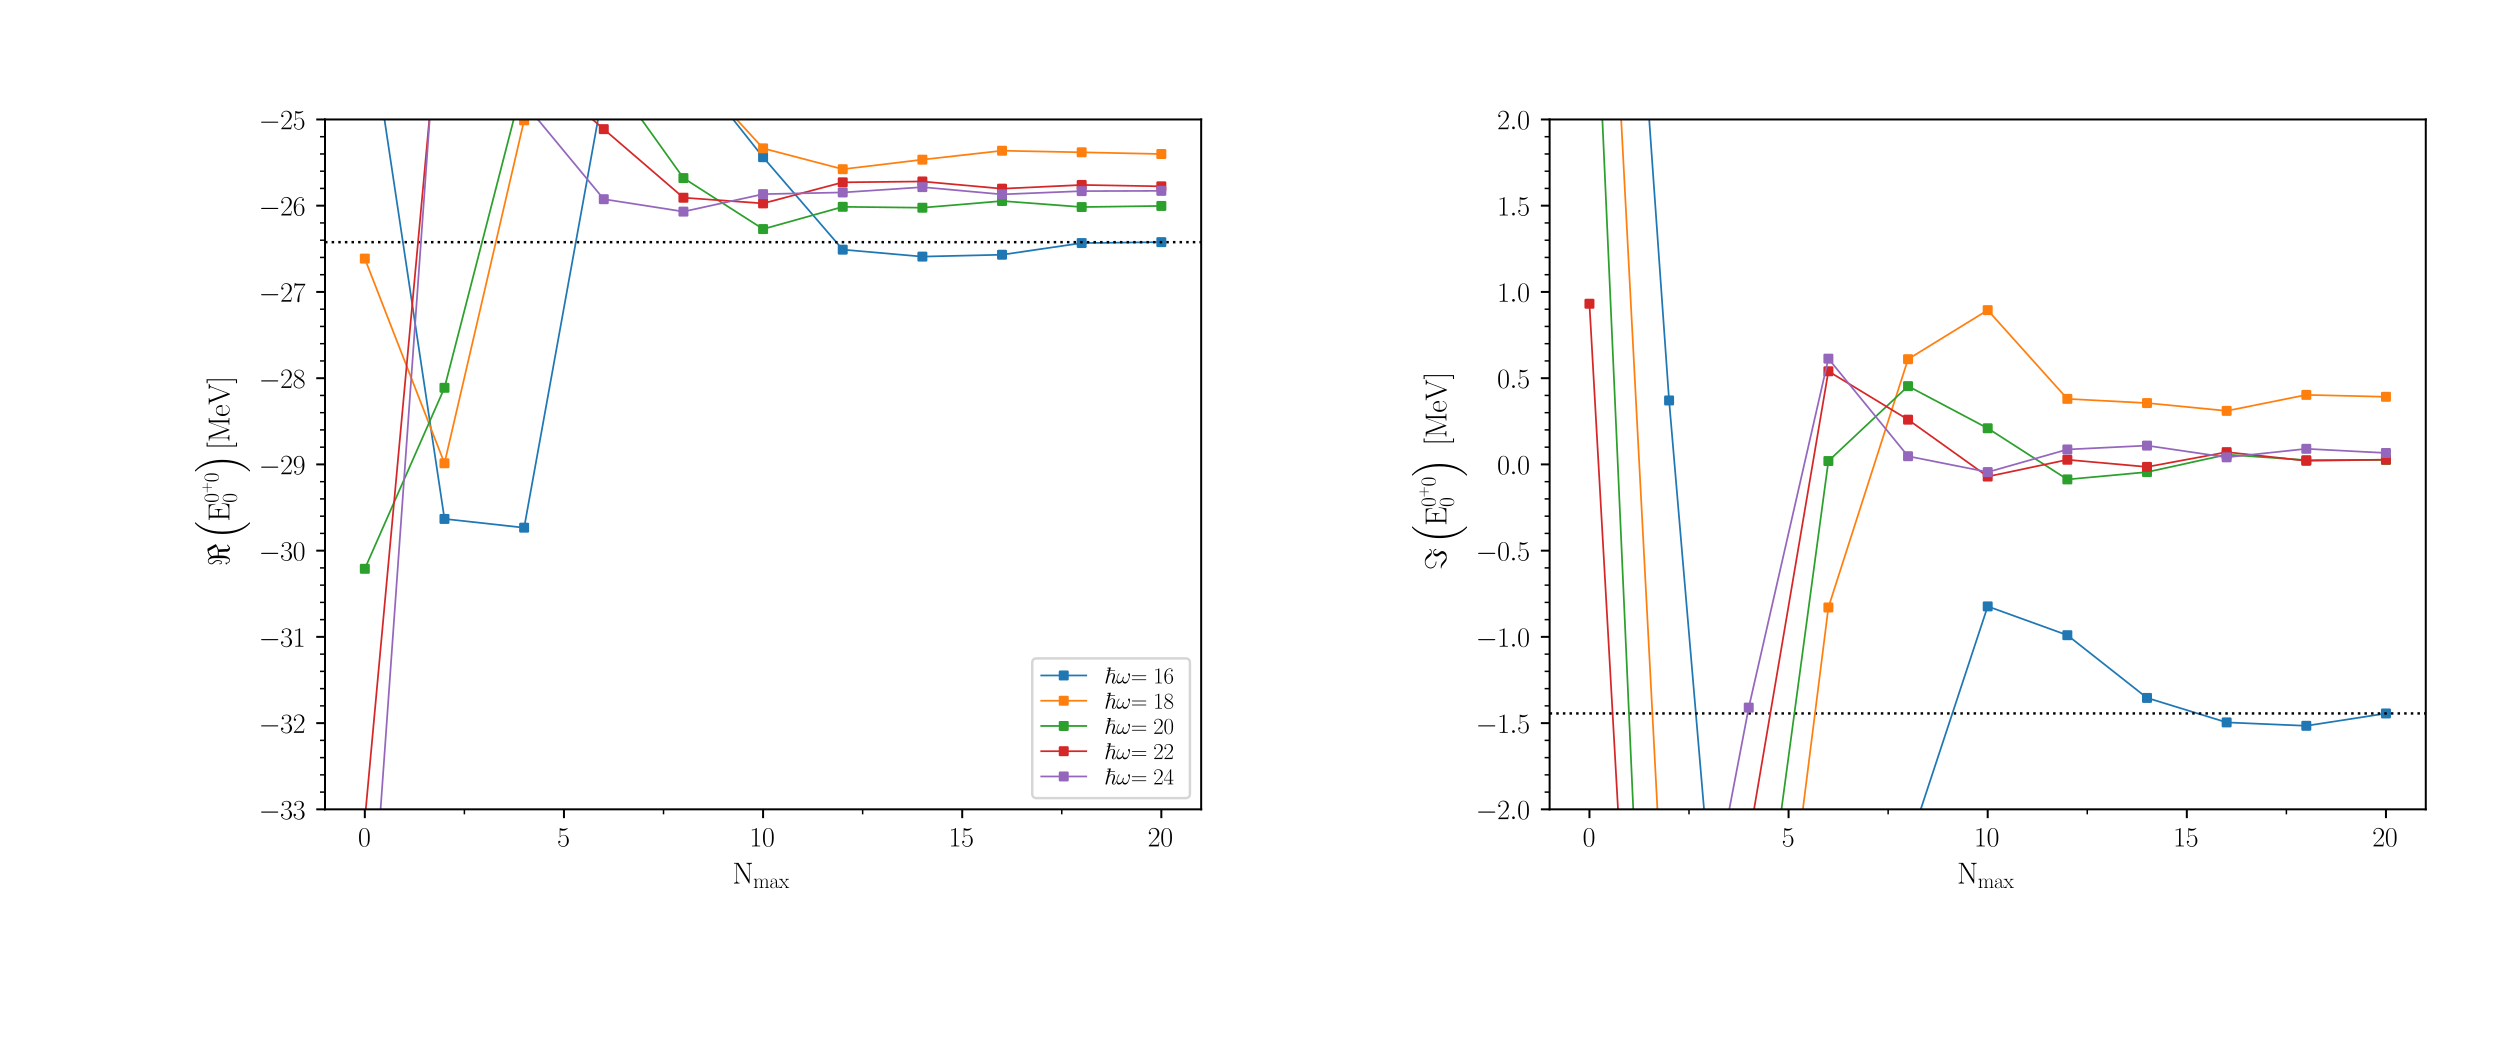 <?xml version="1.0" encoding="utf-8" standalone="no"?>
<!DOCTYPE svg PUBLIC "-//W3C//DTD SVG 1.1//EN"
  "http://www.w3.org/Graphics/SVG/1.1/DTD/svg11.dtd">
<svg xmlns:xlink="http://www.w3.org/1999/xlink" width="1000.08pt" height="420.48pt" viewBox="0 0 1000.08 420.48" xmlns="http://www.w3.org/2000/svg" version="1.1">
 <defs>
  <style type="text/css">*{stroke-linejoin: round; stroke-linecap: butt}</style>
 </defs>
 <g id="figure_1">
  <g id="patch_1">
   <path d="M 0 420.48 
L 1000.08 420.48 
L 1000.08 0 
L 0 0 
z
" style="fill: #ffffff"/>
  </g>
  <g id="axes_1">
   <g id="patch_2">
    <path d="M 130.01 323.77 
L 480.504 323.77 
L 480.504 47.787 
L 130.01 47.787 
z
" style="fill: #ffffff"/>
   </g>
   <g id="matplotlib.axis_1">
    <g id="xtick_1">
     <g id="line2d_1">
      <defs>
       <path id="m9f623137c8" d="M 0 0 
L 0 3.5 
" style="stroke: #000000; stroke-width: 0.8"/>
      </defs>
      <g>
       <use xlink:href="#m9f623137c8" x="145.942" y="323.77" style="stroke: #000000; stroke-width: 0.8"/>
      </g>
     </g>
     <g id="text_1">
      <!-- $\mathdefault{0}$ -->
      <g transform="translate(143.202 338.578) scale(0.11 -0.11)">
       <defs>
        <path id="CMR17-30" d="M 2688 2025 
C 2688 2416 2682 3080 2413 3591 
C 2176 4039 1798 4198 1466 4198 
C 1158 4198 768 4058 525 3597 
C 269 3118 243 2524 243 2025 
C 243 1661 250 1106 448 619 
C 723 -39 1216 -128 1466 -128 
C 1760 -128 2208 -7 2470 600 
C 2662 1042 2688 1559 2688 2025 
z
M 1466 -26 
C 1056 -26 813 325 723 812 
C 653 1188 653 1738 653 2096 
C 653 2588 653 2997 736 3387 
C 858 3929 1216 4096 1466 4096 
C 1728 4096 2067 3923 2189 3400 
C 2272 3036 2278 2607 2278 2096 
C 2278 1680 2278 1169 2202 792 
C 2067 95 1690 -26 1466 -26 
z
" transform="scale(0.016)"/>
       </defs>
       <use xlink:href="#CMR17-30" transform="scale(0.996)"/>
      </g>
     </g>
    </g>
    <g id="xtick_2">
     <g id="line2d_2">
      <g>
       <use xlink:href="#m9f623137c8" x="225.599" y="323.77" style="stroke: #000000; stroke-width: 0.8"/>
      </g>
     </g>
     <g id="text_2">
      <!-- $\mathdefault{5}$ -->
      <g transform="translate(222.86 338.578) scale(0.11 -0.11)">
       <defs>
        <path id="CMR17-35" d="M 730 3692 
C 794 3666 1056 3584 1325 3584 
C 1920 3584 2246 3911 2432 4100 
C 2432 4157 2432 4192 2394 4192 
C 2387 4192 2374 4192 2323 4163 
C 2099 4058 1837 3973 1517 3973 
C 1325 3973 1037 3999 723 4139 
C 653 4171 640 4171 634 4171 
C 602 4171 595 4164 595 4037 
L 595 2203 
C 595 2089 595 2057 659 2057 
C 691 2057 704 2070 736 2114 
C 941 2401 1222 2522 1542 2522 
C 1766 2522 2246 2382 2246 1289 
C 2246 1085 2246 715 2054 421 
C 1894 159 1645 25 1370 25 
C 947 25 518 320 403 814 
C 429 807 480 795 506 795 
C 589 795 749 840 749 1038 
C 749 1210 627 1280 506 1280 
C 358 1280 262 1190 262 1011 
C 262 454 704 -128 1382 -128 
C 2042 -128 2669 440 2669 1264 
C 2669 2030 2170 2624 1549 2624 
C 1222 2624 947 2503 730 2274 
L 730 3692 
z
" transform="scale(0.016)"/>
       </defs>
       <use xlink:href="#CMR17-35" transform="scale(0.996)"/>
      </g>
     </g>
    </g>
    <g id="xtick_3">
     <g id="line2d_3">
      <g>
       <use xlink:href="#m9f623137c8" x="305.257" y="323.77" style="stroke: #000000; stroke-width: 0.8"/>
      </g>
     </g>
     <g id="text_3">
      <!-- $\mathdefault{10}$ -->
      <g transform="translate(299.778 338.578) scale(0.11 -0.11)">
       <defs>
        <path id="CMR17-31" d="M 1702 4058 
C 1702 4192 1696 4192 1606 4192 
C 1357 3916 979 3827 621 3827 
C 602 3827 570 3827 563 3808 
C 557 3795 557 3782 557 3648 
C 755 3648 1088 3686 1344 3839 
L 1344 461 
C 1344 236 1331 160 781 160 
L 589 160 
L 589 0 
C 896 0 1216 0 1523 0 
C 1830 0 2150 0 2458 0 
L 2458 160 
L 2266 160 
C 1715 160 1702 230 1702 458 
L 1702 4058 
z
" transform="scale(0.016)"/>
       </defs>
       <use xlink:href="#CMR17-31" transform="scale(0.996)"/>
       <use xlink:href="#CMR17-30" transform="translate(45.69 0) scale(0.996)"/>
      </g>
     </g>
    </g>
    <g id="xtick_4">
     <g id="line2d_4">
      <g>
       <use xlink:href="#m9f623137c8" x="384.915" y="323.77" style="stroke: #000000; stroke-width: 0.8"/>
      </g>
     </g>
     <g id="text_4">
      <!-- $\mathdefault{15}$ -->
      <g transform="translate(379.435 338.578) scale(0.11 -0.11)">
       <use xlink:href="#CMR17-31" transform="scale(0.996)"/>
       <use xlink:href="#CMR17-35" transform="translate(45.69 0) scale(0.996)"/>
      </g>
     </g>
    </g>
    <g id="xtick_5">
     <g id="line2d_5">
      <g>
       <use xlink:href="#m9f623137c8" x="464.572" y="323.77" style="stroke: #000000; stroke-width: 0.8"/>
      </g>
     </g>
     <g id="text_5">
      <!-- $\mathdefault{20}$ -->
      <g transform="translate(459.093 338.578) scale(0.11 -0.11)">
       <defs>
        <path id="CMR17-32" d="M 2669 989 
L 2554 989 
C 2490 536 2438 459 2413 420 
C 2381 369 1920 369 1830 369 
L 602 369 
C 832 619 1280 1072 1824 1597 
C 2214 1967 2669 2402 2669 3035 
C 2669 3790 2067 4224 1395 4224 
C 691 4224 262 3604 262 3030 
C 262 2780 448 2748 525 2748 
C 589 2748 781 2787 781 3010 
C 781 3207 614 3264 525 3264 
C 486 3264 448 3258 422 3245 
C 544 3790 915 4058 1306 4058 
C 1862 4058 2227 3617 2227 3035 
C 2227 2479 1901 2000 1536 1584 
L 262 146 
L 262 0 
L 2515 0 
L 2669 989 
z
" transform="scale(0.016)"/>
       </defs>
       <use xlink:href="#CMR17-32" transform="scale(0.996)"/>
       <use xlink:href="#CMR17-30" transform="translate(45.69 0) scale(0.996)"/>
      </g>
     </g>
    </g>
    <g id="xtick_6">
     <g id="line2d_6">
      <defs>
       <path id="m508a05517a" d="M 0 0 
L 0 2 
" style="stroke: #000000; stroke-width: 0.6"/>
      </defs>
      <g>
       <use xlink:href="#m508a05517a" x="185.771" y="323.77" style="stroke: #000000; stroke-width: 0.6"/>
      </g>
     </g>
    </g>
    <g id="xtick_7">
     <g id="line2d_7">
      <g>
       <use xlink:href="#m508a05517a" x="265.428" y="323.77" style="stroke: #000000; stroke-width: 0.6"/>
      </g>
     </g>
    </g>
    <g id="xtick_8">
     <g id="line2d_8">
      <g>
       <use xlink:href="#m508a05517a" x="345.086" y="323.77" style="stroke: #000000; stroke-width: 0.6"/>
      </g>
     </g>
    </g>
    <g id="xtick_9">
     <g id="line2d_9">
      <g>
       <use xlink:href="#m508a05517a" x="424.743" y="323.77" style="stroke: #000000; stroke-width: 0.6"/>
      </g>
     </g>
    </g>
    <g id="text_6">
     <!-- $\mathrm{ N_{max}}$ -->
     <g transform="translate(292.989 353.43) scale(0.12 -0.12)">
      <defs>
       <path id="CMR17-4e" d="M 1312 4250 
C 1267 4320 1261 4320 1139 4320 
L 326 4320 
L 326 4160 
L 448 4160 
C 704 4160 819 4129 838 4122 
L 838 610 
C 838 451 838 153 326 153 
L 326 -13 
C 474 0 742 0 902 0 
C 1062 0 1331 0 1478 -13 
L 1478 153 
C 966 153 966 451 966 610 
L 966 4033 
C 1011 3995 1011 3982 1056 3919 
L 3430 76 
C 3475 0 3494 0 3526 0 
C 3590 0 3590 19 3590 139 
L 3590 3705 
C 3590 3863 3590 4160 4102 4160 
L 4102 4326 
C 3955 4320 3686 4320 3526 4320 
C 3366 4320 3098 4320 2950 4326 
L 2950 4160 
C 3462 4160 3462 3862 3462 3703 
L 3462 763 
L 1312 4250 
z
" transform="scale(0.016)"/>
       <path id="CMR17-6d" d="M 4326 1933 
C 4326 2252 4269 2790 3507 2790 
C 3072 2790 2771 2496 2656 2151 
L 2650 2151 
C 2573 2676 2195 2790 1837 2790 
C 1331 2790 1069 2400 973 2144 
L 966 2144 
L 966 2790 
L 211 2720 
L 211 2554 
C 589 2554 646 2515 646 2208 
L 646 428 
C 646 184 621 153 211 153 
L 211 -13 
C 365 0 646 0 813 0 
C 979 0 1267 0 1421 -13 
L 1421 153 
C 1011 153 986 178 986 428 
L 986 1658 
C 986 2247 1344 2688 1792 2688 
C 2266 2688 2317 2266 2317 1958 
L 2317 428 
C 2317 184 2291 153 1882 153 
L 1882 -13 
C 2035 0 2317 0 2483 0 
C 2650 0 2938 0 3091 -13 
L 3091 153 
C 2682 153 2656 178 2656 428 
L 2656 1658 
C 2656 2247 3014 2688 3462 2688 
C 3936 2688 3987 2266 3987 1958 
L 3987 428 
C 3987 184 3962 153 3552 153 
L 3552 -13 
C 3706 0 3987 0 4154 0 
C 4320 0 4608 0 4762 -13 
L 4762 153 
C 4352 153 4326 178 4326 428 
L 4326 1933 
z
" transform="scale(0.016)"/>
       <path id="CMR17-61" d="M 2304 1653 
C 2304 2072 2304 2294 2035 2543 
C 1798 2752 1523 2816 1306 2816 
C 800 2816 435 2407 435 1971 
C 435 1728 627 1728 666 1728 
C 749 1728 896 1778 896 1954 
C 896 2112 774 2181 666 2181 
C 640 2181 608 2174 589 2168 
C 723 2592 1069 2714 1293 2714 
C 1613 2714 1965 2429 1965 1885 
L 1965 1600 
C 1587 1600 1133 1549 774 1357 
C 371 1133 256 813 256 570 
C 256 77 832 -64 1171 -64 
C 1523 -64 1850 139 1990 511 
C 2003 233 2182 -18 2464 -18 
C 2598 -18 2938 70 2938 567 
L 2938 920 
L 2822 920 
L 2822 562 
C 2822 178 2650 128 2566 128 
C 2304 128 2304 458 2304 738 
L 2304 1653 
z
M 1965 870 
C 1965 317 1568 38 1216 38 
C 896 38 646 275 646 570 
C 646 761 730 1100 1101 1305 
C 1408 1478 1760 1504 1965 1504 
L 1965 870 
z
" transform="scale(0.016)"/>
       <path id="CMR17-78" d="M 1664 1477 
C 1856 1726 2074 2006 2253 2216 
C 2464 2458 2707 2560 2989 2560 
L 2989 2726 
C 2880 2726 2656 2726 2541 2726 
C 2368 2726 2170 2726 2022 2732 
L 2022 2566 
C 2112 2553 2163 2489 2163 2400 
C 2163 2285 2099 2215 2067 2171 
L 1594 1573 
L 1030 2306 
C 973 2376 973 2388 973 2420 
C 973 2497 1037 2560 1146 2560 
L 1146 2732 
C 992 2726 717 2726 557 2726 
C 384 2726 179 2726 38 2732 
L 38 2560 
C 384 2560 461 2534 614 2343 
L 1350 1395 
C 1363 1382 1395 1344 1395 1325 
C 1395 1299 838 619 768 530 
C 480 185 179 160 6 160 
L 6 0 
C 115 0 339 0 454 0 
C 582 0 864 0 979 -6 
L 979 160 
C 941 166 838 179 838 325 
C 838 440 890 510 947 586 
L 1478 1236 
L 2035 512 
C 2086 442 2163 346 2163 301 
C 2163 211 2086 160 1984 160 
L 1984 -6 
C 2138 0 2413 0 2573 0 
C 2746 0 2950 0 3091 -6 
L 3091 160 
C 2771 160 2675 172 2522 370 
L 1664 1477 
z
" transform="scale(0.016)"/>
      </defs>
      <use xlink:href="#CMR17-4e" transform="scale(0.996)"/>
      <use xlink:href="#CMR17-6d" transform="translate(69.072 -14.944) scale(0.697)"/>
      <use xlink:href="#CMR17-61" transform="translate(122.916 -14.944) scale(0.697)"/>
      <use xlink:href="#CMR17-78" transform="translate(154.899 -14.944) scale(0.697)"/>
     </g>
    </g>
   </g>
   <g id="matplotlib.axis_2">
    <g id="ytick_1">
     <g id="line2d_10">
      <defs>
       <path id="m4317a37161" d="M 0 0 
L -3.5 0 
" style="stroke: #000000; stroke-width: 0.8"/>
      </defs>
      <g>
       <use xlink:href="#m4317a37161" x="130.01" y="323.77" style="stroke: #000000; stroke-width: 0.8"/>
      </g>
     </g>
     <g id="text_7">
      <!-- $\mathdefault{−33}$ -->
      <g transform="translate(103.528 327.674) scale(0.11 -0.11)">
       <defs>
        <path id="CMSY10-0" d="M 4218 1472 
C 4326 1472 4442 1472 4442 1600 
C 4442 1728 4326 1728 4218 1728 
L 755 1728 
C 646 1728 531 1728 531 1600 
C 531 1472 646 1472 755 1472 
L 4218 1472 
z
" transform="scale(0.016)"/>
        <path id="CMR17-33" d="M 1414 2157 
C 1984 2157 2234 1662 2234 1090 
C 2234 320 1824 25 1453 25 
C 1114 25 563 194 390 693 
C 422 680 454 680 486 680 
C 640 680 755 782 755 948 
C 755 1133 614 1216 486 1216 
C 378 1216 211 1165 211 926 
C 211 335 787 -128 1466 -128 
C 2176 -128 2720 430 2720 1085 
C 2720 1707 2208 2157 1600 2227 
C 2086 2328 2554 2756 2554 3329 
C 2554 3820 2048 4179 1472 4179 
C 890 4179 378 3829 378 3329 
C 378 3110 544 3072 627 3072 
C 762 3072 877 3155 877 3321 
C 877 3486 762 3569 627 3569 
C 602 3569 570 3569 544 3557 
C 730 3959 1235 4032 1459 4032 
C 1683 4032 2106 3925 2106 3320 
C 2106 3143 2080 2828 1862 2550 
C 1670 2304 1453 2304 1242 2284 
C 1210 2284 1062 2269 1037 2269 
C 992 2263 966 2257 966 2208 
C 966 2163 973 2157 1101 2157 
L 1414 2157 
z
" transform="scale(0.016)"/>
       </defs>
       <use xlink:href="#CMSY10-0" transform="scale(0.996)"/>
       <use xlink:href="#CMR17-33" transform="translate(77.487 0) scale(0.996)"/>
       <use xlink:href="#CMR17-33" transform="translate(123.178 0) scale(0.996)"/>
      </g>
     </g>
    </g>
    <g id="ytick_2">
     <g id="line2d_11">
      <g>
       <use xlink:href="#m4317a37161" x="130.01" y="289.272" style="stroke: #000000; stroke-width: 0.8"/>
      </g>
     </g>
     <g id="text_8">
      <!-- $\mathdefault{−32}$ -->
      <g transform="translate(103.528 293.176) scale(0.11 -0.11)">
       <use xlink:href="#CMSY10-0" transform="scale(0.996)"/>
       <use xlink:href="#CMR17-33" transform="translate(77.487 0) scale(0.996)"/>
       <use xlink:href="#CMR17-32" transform="translate(123.178 0) scale(0.996)"/>
      </g>
     </g>
    </g>
    <g id="ytick_3">
     <g id="line2d_12">
      <g>
       <use xlink:href="#m4317a37161" x="130.01" y="254.774" style="stroke: #000000; stroke-width: 0.8"/>
      </g>
     </g>
     <g id="text_9">
      <!-- $\mathdefault{−31}$ -->
      <g transform="translate(103.528 258.678) scale(0.11 -0.11)">
       <use xlink:href="#CMSY10-0" transform="scale(0.996)"/>
       <use xlink:href="#CMR17-33" transform="translate(77.487 0) scale(0.996)"/>
       <use xlink:href="#CMR17-31" transform="translate(123.178 0) scale(0.996)"/>
      </g>
     </g>
    </g>
    <g id="ytick_4">
     <g id="line2d_13">
      <g>
       <use xlink:href="#m4317a37161" x="130.01" y="220.276" style="stroke: #000000; stroke-width: 0.8"/>
      </g>
     </g>
     <g id="text_10">
      <!-- $\mathdefault{−30}$ -->
      <g transform="translate(103.528 224.18) scale(0.11 -0.11)">
       <use xlink:href="#CMSY10-0" transform="scale(0.996)"/>
       <use xlink:href="#CMR17-33" transform="translate(77.487 0) scale(0.996)"/>
       <use xlink:href="#CMR17-30" transform="translate(123.178 0) scale(0.996)"/>
      </g>
     </g>
    </g>
    <g id="ytick_5">
     <g id="line2d_14">
      <g>
       <use xlink:href="#m4317a37161" x="130.01" y="185.779" style="stroke: #000000; stroke-width: 0.8"/>
      </g>
     </g>
     <g id="text_11">
      <!-- $\mathdefault{−29}$ -->
      <g transform="translate(103.528 189.683) scale(0.11 -0.11)">
       <defs>
        <path id="CMR17-39" d="M 2253 1864 
C 2253 464 1670 31 1190 31 
C 1043 31 685 31 538 294 
C 704 268 826 357 826 518 
C 826 692 685 749 595 749 
C 538 749 365 723 365 506 
C 365 71 742 -128 1203 -128 
C 1939 -128 2688 674 2688 2073 
C 2688 3817 1971 4179 1485 4179 
C 851 4179 243 3628 243 2778 
C 243 1991 762 1408 1414 1408 
C 1952 1408 2189 1903 2253 2112 
L 2253 1864 
z
M 1427 1510 
C 1254 1510 1011 1542 813 1922 
C 678 2169 678 2461 678 2771 
C 678 3146 678 3405 858 3684 
C 947 3817 1114 4032 1485 4032 
C 2240 4032 2240 2885 2240 2632 
C 2240 2182 2035 1510 1427 1510 
z
" transform="scale(0.016)"/>
       </defs>
       <use xlink:href="#CMSY10-0" transform="scale(0.996)"/>
       <use xlink:href="#CMR17-32" transform="translate(77.487 0) scale(0.996)"/>
       <use xlink:href="#CMR17-39" transform="translate(123.178 0) scale(0.996)"/>
      </g>
     </g>
    </g>
    <g id="ytick_6">
     <g id="line2d_15">
      <g>
       <use xlink:href="#m4317a37161" x="130.01" y="151.281" style="stroke: #000000; stroke-width: 0.8"/>
      </g>
     </g>
     <g id="text_12">
      <!-- $\mathdefault{−28}$ -->
      <g transform="translate(103.528 155.185) scale(0.11 -0.11)">
       <defs>
        <path id="CMR17-38" d="M 1741 2264 
C 2144 2467 2554 2773 2554 3263 
C 2554 3841 1990 4179 1472 4179 
C 890 4179 378 3759 378 3180 
C 378 3021 416 2747 666 2505 
C 730 2442 998 2251 1171 2130 
C 883 1983 211 1634 211 934 
C 211 279 838 -128 1459 -128 
C 2144 -128 2720 362 2720 1010 
C 2720 1590 2330 1857 2074 2029 
L 1741 2264 
z
M 902 2822 
C 851 2854 595 3051 595 3351 
C 595 3739 998 4032 1459 4032 
C 1965 4032 2336 3676 2336 3262 
C 2336 2669 1670 2331 1638 2331 
C 1632 2331 1626 2331 1574 2370 
L 902 2822 
z
M 2080 1519 
C 2176 1449 2483 1240 2483 851 
C 2483 381 2010 25 1472 25 
C 890 25 448 438 448 940 
C 448 1443 838 1862 1280 2060 
L 2080 1519 
z
" transform="scale(0.016)"/>
       </defs>
       <use xlink:href="#CMSY10-0" transform="scale(0.996)"/>
       <use xlink:href="#CMR17-32" transform="translate(77.487 0) scale(0.996)"/>
       <use xlink:href="#CMR17-38" transform="translate(123.178 0) scale(0.996)"/>
      </g>
     </g>
    </g>
    <g id="ytick_7">
     <g id="line2d_16">
      <g>
       <use xlink:href="#m4317a37161" x="130.01" y="116.783" style="stroke: #000000; stroke-width: 0.8"/>
      </g>
     </g>
     <g id="text_13">
      <!-- $\mathdefault{−27}$ -->
      <g transform="translate(103.528 120.687) scale(0.11 -0.11)">
       <defs>
        <path id="CMR17-37" d="M 2886 3941 
L 2886 4081 
L 1382 4081 
C 634 4081 621 4165 595 4288 
L 480 4288 
L 294 3094 
L 410 3094 
C 429 3215 474 3540 550 3661 
C 589 3712 1062 3712 1171 3712 
L 2579 3712 
L 1869 2661 
C 1395 1954 1069 999 1069 165 
C 1069 89 1069 -128 1299 -128 
C 1530 -128 1530 89 1530 171 
L 1530 465 
C 1530 1508 1709 2196 2003 2636 
L 2886 3941 
z
" transform="scale(0.016)"/>
       </defs>
       <use xlink:href="#CMSY10-0" transform="scale(0.996)"/>
       <use xlink:href="#CMR17-32" transform="translate(77.487 0) scale(0.996)"/>
       <use xlink:href="#CMR17-37" transform="translate(123.178 0) scale(0.996)"/>
      </g>
     </g>
    </g>
    <g id="ytick_8">
     <g id="line2d_17">
      <g>
       <use xlink:href="#m4317a37161" x="130.01" y="82.285" style="stroke: #000000; stroke-width: 0.8"/>
      </g>
     </g>
     <g id="text_14">
      <!-- $\mathdefault{−26}$ -->
      <g transform="translate(103.528 86.189) scale(0.11 -0.11)">
       <defs>
        <path id="CMR17-36" d="M 678 2176 
C 678 3690 1395 4032 1811 4032 
C 1946 4032 2272 4009 2400 3776 
C 2298 3776 2106 3776 2106 3553 
C 2106 3381 2246 3323 2336 3323 
C 2394 3323 2566 3348 2566 3560 
C 2566 3954 2246 4179 1805 4179 
C 1043 4179 243 3390 243 1984 
C 243 253 966 -128 1478 -128 
C 2099 -128 2688 427 2688 1283 
C 2688 2081 2170 2662 1517 2662 
C 1126 2662 838 2407 678 1960 
L 678 2176 
z
M 1478 25 
C 691 25 691 1200 691 1436 
C 691 1896 909 2560 1504 2560 
C 1613 2560 1926 2560 2138 2120 
C 2253 1870 2253 1609 2253 1289 
C 2253 944 2253 690 2118 434 
C 1978 171 1773 25 1478 25 
z
" transform="scale(0.016)"/>
       </defs>
       <use xlink:href="#CMSY10-0" transform="scale(0.996)"/>
       <use xlink:href="#CMR17-32" transform="translate(77.487 0) scale(0.996)"/>
       <use xlink:href="#CMR17-36" transform="translate(123.178 0) scale(0.996)"/>
      </g>
     </g>
    </g>
    <g id="ytick_9">
     <g id="line2d_18">
      <g>
       <use xlink:href="#m4317a37161" x="130.01" y="47.787" style="stroke: #000000; stroke-width: 0.8"/>
      </g>
     </g>
     <g id="text_15">
      <!-- $\mathdefault{−25}$ -->
      <g transform="translate(103.528 51.691) scale(0.11 -0.11)">
       <use xlink:href="#CMSY10-0" transform="scale(0.996)"/>
       <use xlink:href="#CMR17-32" transform="translate(77.487 0) scale(0.996)"/>
       <use xlink:href="#CMR17-35" transform="translate(123.178 0) scale(0.996)"/>
      </g>
     </g>
    </g>
    <g id="ytick_10">
     <g id="line2d_19">
      <defs>
       <path id="m2551953e50" d="M 0 0 
L -2 0 
" style="stroke: #000000; stroke-width: 0.6"/>
      </defs>
      <g>
       <use xlink:href="#m2551953e50" x="130.01" y="316.87" style="stroke: #000000; stroke-width: 0.6"/>
      </g>
     </g>
    </g>
    <g id="ytick_11">
     <g id="line2d_20">
      <g>
       <use xlink:href="#m2551953e50" x="130.01" y="309.97" style="stroke: #000000; stroke-width: 0.6"/>
      </g>
     </g>
    </g>
    <g id="ytick_12">
     <g id="line2d_21">
      <g>
       <use xlink:href="#m2551953e50" x="130.01" y="303.071" style="stroke: #000000; stroke-width: 0.6"/>
      </g>
     </g>
    </g>
    <g id="ytick_13">
     <g id="line2d_22">
      <g>
       <use xlink:href="#m2551953e50" x="130.01" y="296.171" style="stroke: #000000; stroke-width: 0.6"/>
      </g>
     </g>
    </g>
    <g id="ytick_14">
     <g id="line2d_23">
      <g>
       <use xlink:href="#m2551953e50" x="130.01" y="282.372" style="stroke: #000000; stroke-width: 0.6"/>
      </g>
     </g>
    </g>
    <g id="ytick_15">
     <g id="line2d_24">
      <g>
       <use xlink:href="#m2551953e50" x="130.01" y="275.473" style="stroke: #000000; stroke-width: 0.6"/>
      </g>
     </g>
    </g>
    <g id="ytick_16">
     <g id="line2d_25">
      <g>
       <use xlink:href="#m2551953e50" x="130.01" y="268.573" style="stroke: #000000; stroke-width: 0.6"/>
      </g>
     </g>
    </g>
    <g id="ytick_17">
     <g id="line2d_26">
      <g>
       <use xlink:href="#m2551953e50" x="130.01" y="261.674" style="stroke: #000000; stroke-width: 0.6"/>
      </g>
     </g>
    </g>
    <g id="ytick_18">
     <g id="line2d_27">
      <g>
       <use xlink:href="#m2551953e50" x="130.01" y="247.874" style="stroke: #000000; stroke-width: 0.6"/>
      </g>
     </g>
    </g>
    <g id="ytick_19">
     <g id="line2d_28">
      <g>
       <use xlink:href="#m2551953e50" x="130.01" y="240.975" style="stroke: #000000; stroke-width: 0.6"/>
      </g>
     </g>
    </g>
    <g id="ytick_20">
     <g id="line2d_29">
      <g>
       <use xlink:href="#m2551953e50" x="130.01" y="234.075" style="stroke: #000000; stroke-width: 0.6"/>
      </g>
     </g>
    </g>
    <g id="ytick_21">
     <g id="line2d_30">
      <g>
       <use xlink:href="#m2551953e50" x="130.01" y="227.176" style="stroke: #000000; stroke-width: 0.6"/>
      </g>
     </g>
    </g>
    <g id="ytick_22">
     <g id="line2d_31">
      <g>
       <use xlink:href="#m2551953e50" x="130.01" y="213.377" style="stroke: #000000; stroke-width: 0.6"/>
      </g>
     </g>
    </g>
    <g id="ytick_23">
     <g id="line2d_32">
      <g>
       <use xlink:href="#m2551953e50" x="130.01" y="206.477" style="stroke: #000000; stroke-width: 0.6"/>
      </g>
     </g>
    </g>
    <g id="ytick_24">
     <g id="line2d_33">
      <g>
       <use xlink:href="#m2551953e50" x="130.01" y="199.578" style="stroke: #000000; stroke-width: 0.6"/>
      </g>
     </g>
    </g>
    <g id="ytick_25">
     <g id="line2d_34">
      <g>
       <use xlink:href="#m2551953e50" x="130.01" y="192.678" style="stroke: #000000; stroke-width: 0.6"/>
      </g>
     </g>
    </g>
    <g id="ytick_26">
     <g id="line2d_35">
      <g>
       <use xlink:href="#m2551953e50" x="130.01" y="178.879" style="stroke: #000000; stroke-width: 0.6"/>
      </g>
     </g>
    </g>
    <g id="ytick_27">
     <g id="line2d_36">
      <g>
       <use xlink:href="#m2551953e50" x="130.01" y="171.979" style="stroke: #000000; stroke-width: 0.6"/>
      </g>
     </g>
    </g>
    <g id="ytick_28">
     <g id="line2d_37">
      <g>
       <use xlink:href="#m2551953e50" x="130.01" y="165.08" style="stroke: #000000; stroke-width: 0.6"/>
      </g>
     </g>
    </g>
    <g id="ytick_29">
     <g id="line2d_38">
      <g>
       <use xlink:href="#m2551953e50" x="130.01" y="158.18" style="stroke: #000000; stroke-width: 0.6"/>
      </g>
     </g>
    </g>
    <g id="ytick_30">
     <g id="line2d_39">
      <g>
       <use xlink:href="#m2551953e50" x="130.01" y="144.381" style="stroke: #000000; stroke-width: 0.6"/>
      </g>
     </g>
    </g>
    <g id="ytick_31">
     <g id="line2d_40">
      <g>
       <use xlink:href="#m2551953e50" x="130.01" y="137.482" style="stroke: #000000; stroke-width: 0.6"/>
      </g>
     </g>
    </g>
    <g id="ytick_32">
     <g id="line2d_41">
      <g>
       <use xlink:href="#m2551953e50" x="130.01" y="130.582" style="stroke: #000000; stroke-width: 0.6"/>
      </g>
     </g>
    </g>
    <g id="ytick_33">
     <g id="line2d_42">
      <g>
       <use xlink:href="#m2551953e50" x="130.01" y="123.683" style="stroke: #000000; stroke-width: 0.6"/>
      </g>
     </g>
    </g>
    <g id="ytick_34">
     <g id="line2d_43">
      <g>
       <use xlink:href="#m2551953e50" x="130.01" y="109.883" style="stroke: #000000; stroke-width: 0.6"/>
      </g>
     </g>
    </g>
    <g id="ytick_35">
     <g id="line2d_44">
      <g>
       <use xlink:href="#m2551953e50" x="130.01" y="102.984" style="stroke: #000000; stroke-width: 0.6"/>
      </g>
     </g>
    </g>
    <g id="ytick_36">
     <g id="line2d_45">
      <g>
       <use xlink:href="#m2551953e50" x="130.01" y="96.084" style="stroke: #000000; stroke-width: 0.6"/>
      </g>
     </g>
    </g>
    <g id="ytick_37">
     <g id="line2d_46">
      <g>
       <use xlink:href="#m2551953e50" x="130.01" y="89.185" style="stroke: #000000; stroke-width: 0.6"/>
      </g>
     </g>
    </g>
    <g id="ytick_38">
     <g id="line2d_47">
      <g>
       <use xlink:href="#m2551953e50" x="130.01" y="75.386" style="stroke: #000000; stroke-width: 0.6"/>
      </g>
     </g>
    </g>
    <g id="ytick_39">
     <g id="line2d_48">
      <g>
       <use xlink:href="#m2551953e50" x="130.01" y="68.486" style="stroke: #000000; stroke-width: 0.6"/>
      </g>
     </g>
    </g>
    <g id="ytick_40">
     <g id="line2d_49">
      <g>
       <use xlink:href="#m2551953e50" x="130.01" y="61.587" style="stroke: #000000; stroke-width: 0.6"/>
      </g>
     </g>
    </g>
    <g id="ytick_41">
     <g id="line2d_50">
      <g>
       <use xlink:href="#m2551953e50" x="130.01" y="54.687" style="stroke: #000000; stroke-width: 0.6"/>
      </g>
     </g>
    </g>
    <g id="text_16">
     <!-- $\mathrm{\Re}\left(\mathrm{E^{0^{+}0}_{0}}\right)[\SI[]{}{\mega\eV}]$ -->
     <g transform="translate(91.757 226.423) rotate(-90) scale(0.12 -0.12)">
      <defs>
       <path id="CMSY10-3c" d="M 3667 4500 
C 3615 4590 3609 4596 3519 4596 
C 3078 4596 2296 4413 1963 3855 
C 1867 4039 1554 4502 1068 4502 
C 633 4502 352 4099 352 3734 
C 352 3491 500 3331 679 3145 
C 1038 2787 1038 2684 1038 2448 
C 1038 2070 1000 1686 724 1686 
C 550 1686 518 1923 512 2038 
C 512 2089 505 2140 429 2140 
C 352 2140 352 2070 352 2044 
C 352 1929 410 1545 724 1545 
C 1243 1545 1243 2364 1243 2512 
C 1243 2704 1230 2947 794 3350 
C 615 3510 544 3606 544 3747 
C 544 4022 729 4361 1062 4361 
C 1394 4361 1650 3863 1650 3116 
L 1650 1233 
C 1650 1176 1650 1 1234 1 
C 998 1 762 197 627 598 
C 647 598 775 642 775 700 
C 775 738 724 769 704 769 
C 678 769 595 738 569 726 
C 563 764 530 833 485 833 
C 447 833 402 782 402 750 
C 402 726 415 687 427 668 
C 389 662 293 623 293 573 
C 293 541 331 503 363 503 
C 382 503 459 528 478 541 
C 683 -13 1010 -140 1234 -140 
C 1688 -140 2194 446 2194 1752 
L 2194 2222 
L 2931 2222 
L 3014 801 
C 3014 757 2989 713 2989 591 
C 2989 210 3303 -140 3731 -140 
C 3814 -140 3827 -140 3949 -50 
L 4410 308 
C 4486 372 4493 379 4493 404 
C 4493 455 4390 494 4371 494 
C 4339 494 4109 308 3821 71 
C 3603 211 3526 420 3526 592 
C 3526 713 3552 732 3552 801 
C 3552 986 3520 1316 3514 1513 
C 3501 1643 3475 2162 3469 2253 
C 3827 2369 4525 2785 4538 2791 
C 4557 2810 4570 2824 4570 2856 
C 4570 2869 4531 2946 4525 2952 
L 3667 4500 
z
M 4030 2743 
C 3442 2420 3307 2420 3122 2420 
L 2194 2420 
L 2194 2730 
C 2194 3167 2136 3412 2066 3609 
C 2290 4223 3115 4338 3122 4338 
C 3134 4338 3173 4274 3179 4268 
L 4030 2743 
z
" transform="scale(0.016)"/>
       <path id="CMEX10-10" d="M 3296 -11187 
C 3309 -11194 3366 -11258 3373 -11258 
L 3514 -11258 
C 3533 -11258 3584 -11251 3584 -11194 
C 3584 -11168 3571 -11155 3558 -11136 
C 3328 -10906 2982 -10554 2586 -9850 
C 1894 -8621 1638 -7040 1638 -5504 
C 1638 -2662 2445 -992 3565 141 
C 3584 160 3584 179 3584 192 
C 3584 256 3539 256 3462 256 
C 3379 256 3366 256 3309 205 
C 2701 -320 2016 -1210 1574 -2560 
C 1299 -3405 1152 -4435 1152 -5498 
C 1152 -7014 1427 -8730 2432 -10214 
C 2605 -10464 2842 -10726 2842 -10733 
C 2906 -10810 2995 -10912 3046 -10957 
L 3296 -11187 
z
" transform="scale(0.016)"/>
       <path id="CMR17-45" d="M 3885 1615 
L 3770 1615 
C 3629 676 3546 166 2419 166 
L 1530 166 
C 1274 166 1261 197 1261 414 
L 1261 2176 
L 1862 2176 
C 2464 2176 2522 1960 2522 1430 
L 2637 1430 
L 2637 3081 
L 2522 3081 
C 2522 2557 2464 2342 1862 2342 
L 1261 2342 
L 1261 3913 
C 1261 4128 1274 4160 1530 4160 
L 2406 4160 
C 3398 4160 3514 3769 3603 2929 
L 3718 2929 
L 3565 4325 
L 326 4325 
L 326 4160 
C 768 4160 838 4160 838 3874 
L 838 451 
C 838 166 768 166 326 166 
L 326 0 
L 3654 0 
L 3885 1615 
z
" transform="scale(0.016)"/>
       <path id="CMR17-2b" d="M 2413 1472 
L 4109 1472 
C 4198 1472 4307 1472 4307 1580 
C 4307 1695 4205 1695 4109 1695 
L 2413 1695 
L 2413 3386 
C 2413 3475 2413 3584 2304 3584 
C 2189 3584 2189 3482 2189 3386 
L 2189 1695 
L 493 1695 
C 403 1695 294 1695 294 1587 
C 294 1472 397 1472 493 1472 
L 2189 1472 
L 2189 -218 
C 2189 -307 2189 -416 2298 -416 
C 2413 -416 2413 -314 2413 -218 
L 2413 1472 
z
" transform="scale(0.016)"/>
       <path id="CMEX10-11" d="M 2662 -5498 
C 2662 -3661 2234 -1709 973 -269 
C 883 -166 646 83 493 218 
C 448 256 435 256 352 256 
C 288 256 230 256 230 192 
C 230 166 256 141 269 128 
C 486 -96 832 -448 1229 -1152 
C 1920 -2381 2176 -3962 2176 -5498 
C 2176 -8275 1408 -9971 256 -11142 
C 243 -11155 230 -11174 230 -11194 
C 230 -11258 288 -11258 352 -11258 
C 435 -11258 448 -11258 506 -11206 
C 1114 -10682 1798 -9792 2240 -8442 
C 2522 -7565 2662 -6528 2662 -5498 
z
" transform="scale(0.016)"/>
       <path id="CMR17-5b" d="M 1504 -1600 
L 1504 -1377 
L 902 -1377 
L 902 4544 
L 1504 4544 
L 1504 4767 
L 678 4767 
L 678 -1600 
L 1504 -1600 
z
" transform="scale(0.016)"/>
       <path id="CMR17-4d" d="M 1338 4224 
C 1299 4320 1293 4320 1158 4320 
L 339 4320 
L 339 4160 
C 781 4160 851 4160 851 3875 
L 851 610 
C 851 451 851 153 339 153 
L 339 -13 
C 486 0 755 0 915 0 
C 1075 0 1344 0 1491 -13 
L 1491 153 
C 979 153 979 451 979 610 
L 979 4135 
L 986 4135 
L 2490 89 
C 2515 25 2528 -13 2579 -13 
C 2630 -13 2643 25 2669 89 
L 4186 4166 
L 4192 4166 
L 4192 438 
C 4192 153 4122 153 3680 153 
L 3680 -13 
C 3853 0 4198 0 4384 0 
C 4570 0 4922 0 5094 -13 
L 5094 153 
C 4653 153 4582 153 4582 438 
L 4582 3875 
C 4582 4160 4653 4160 5094 4160 
L 5094 4320 
L 4282 4320 
C 4147 4320 4141 4314 4102 4218 
L 2720 502 
L 1338 4224 
z
" transform="scale(0.016)"/>
       <path id="CMR17-65" d="M 2438 1472 
C 2464 1498 2464 1511 2464 1576 
C 2464 2238 2118 2816 1389 2816 
C 710 2816 173 2169 173 1383 
C 173 551 781 -64 1459 -64 
C 2176 -64 2458 607 2458 740 
C 2458 784 2419 784 2406 784 
C 2362 784 2355 771 2330 696 
C 2189 265 1837 51 1504 51 
C 1229 51 954 203 781 480 
C 582 803 582 1176 582 1472 
L 2438 1472 
z
M 589 1568 
C 634 2505 1126 2714 1382 2714 
C 1818 2714 2112 2297 2118 1568 
L 589 1568 
z
" transform="scale(0.016)"/>
       <path id="CMR17-56" d="M 3776 3745 
C 3834 3886 3936 4160 4365 4160 
L 4365 4332 
C 4218 4319 4051 4319 3891 4319 
C 3738 4319 3475 4319 3328 4332 
L 3328 4160 
C 3648 4160 3661 3936 3661 3898 
C 3661 3827 3642 3783 3622 3732 
L 2362 446 
L 1043 3886 
C 1024 3931 1011 3963 1011 3994 
C 1011 4160 1267 4160 1402 4160 
L 1402 4319 
C 1197 4319 896 4319 685 4319 
C 518 4319 218 4319 64 4332 
L 64 4160 
C 435 4160 506 4135 582 3931 
L 2106 -26 
C 2138 -115 2144 -128 2214 -128 
C 2285 -128 2291 -115 2323 -26 
L 3776 3745 
z
" transform="scale(0.016)"/>
       <path id="CMR17-5d" d="M 915 4767 
L 90 4767 
L 90 4544 
L 691 4544 
L 691 -1377 
L 90 -1377 
L 90 -1600 
L 915 -1600 
L 915 4767 
z
" transform="scale(0.016)"/>
      </defs>
      <use xlink:href="#CMSY10-3c" transform="scale(0.996)"/>
      <use xlink:href="#CMEX10-10" transform="translate(88.557 110.586) scale(0.996)"/>
      <use xlink:href="#CMR17-45" transform="translate(148.056 0) scale(0.996)"/>
      <use xlink:href="#CMR17-30" transform="translate(210.643 36.154) scale(0.697)"/>
      <use xlink:href="#CMR17-2b" transform="translate(242.626 61.461) scale(0.498)"/>
      <use xlink:href="#CMR17-30" transform="translate(278.981 36.154) scale(0.697)"/>
      <use xlink:href="#CMR17-30" transform="translate(210.643 -24.74) scale(0.697)"/>
      <use xlink:href="#CMEX10-11" transform="translate(311.463 110.586) scale(0.996)"/>
      <use xlink:href="#CMR17-5b" transform="translate(387.566 0) scale(0.996)"/>
      <use xlink:href="#CMR17-4d" transform="translate(412.437 0) scale(0.996)"/>
      <use xlink:href="#CMR17-65" transform="translate(497.124 0) scale(0.996)"/>
      <use xlink:href="#CMR17-56" transform="translate(537.61 0) scale(0.996)"/>
      <use xlink:href="#CMR17-5d" transform="translate(607.984 0) scale(0.996)"/>
     </g>
    </g>
   </g>
   <g id="line2d_51">
    <path d="M 146.476 -1 
L 177.805 207.581 
L 209.668 211.096 
L 241.531 35.089 
L 273.394 22.721 
L 305.257 62.887 
L 337.12 99.865 
L 368.983 102.646 
L 400.846 101.901 
L 432.709 97.223 
L 464.572 96.871 
" clip-path="url(#pa3d36d25a5)" style="fill: none; stroke: #1f77b4; stroke-width: 0.7; stroke-linecap: square"/>
    <defs>
     <path id="m346b13de3b" d="M -1.5 1.5 
L 1.5 1.5 
L 1.5 -1.5 
L -1.5 -1.5 
z
" style="stroke: #1f77b4; stroke-linejoin: miter"/>
    </defs>
    <g clip-path="url(#pa3d36d25a5)">
     <use xlink:href="#m346b13de3b" x="146.476" y="-1" style="fill: #1f77b4; stroke: #1f77b4; stroke-linejoin: miter"/>
     <use xlink:href="#m346b13de3b" x="177.805" y="207.581" style="fill: #1f77b4; stroke: #1f77b4; stroke-linejoin: miter"/>
     <use xlink:href="#m346b13de3b" x="209.668" y="211.096" style="fill: #1f77b4; stroke: #1f77b4; stroke-linejoin: miter"/>
     <use xlink:href="#m346b13de3b" x="241.531" y="35.089" style="fill: #1f77b4; stroke: #1f77b4; stroke-linejoin: miter"/>
     <use xlink:href="#m346b13de3b" x="273.394" y="22.721" style="fill: #1f77b4; stroke: #1f77b4; stroke-linejoin: miter"/>
     <use xlink:href="#m346b13de3b" x="305.257" y="62.887" style="fill: #1f77b4; stroke: #1f77b4; stroke-linejoin: miter"/>
     <use xlink:href="#m346b13de3b" x="337.12" y="99.865" style="fill: #1f77b4; stroke: #1f77b4; stroke-linejoin: miter"/>
     <use xlink:href="#m346b13de3b" x="368.983" y="102.646" style="fill: #1f77b4; stroke: #1f77b4; stroke-linejoin: miter"/>
     <use xlink:href="#m346b13de3b" x="400.846" y="101.901" style="fill: #1f77b4; stroke: #1f77b4; stroke-linejoin: miter"/>
     <use xlink:href="#m346b13de3b" x="432.709" y="97.223" style="fill: #1f77b4; stroke: #1f77b4; stroke-linejoin: miter"/>
     <use xlink:href="#m346b13de3b" x="464.572" y="96.871" style="fill: #1f77b4; stroke: #1f77b4; stroke-linejoin: miter"/>
    </g>
   </g>
   <g id="line2d_52">
    <path d="M 130.01 96.871 
L 480.504 96.871 
" clip-path="url(#pa3d36d25a5)" style="fill: none; stroke-dasharray: 1,1.65; stroke-dashoffset: 0; stroke: #000000"/>
   </g>
   <g id="line2d_53">
    <path d="M 145.942 103.453 
L 177.805 185.327 
L 209.668 48.139 
L 232.21 -1 
M 255.667 -1 
L 273.394 24.481 
L 305.257 59.337 
L 337.12 67.682 
L 368.983 63.86 
L 400.846 60.289 
L 432.709 60.924 
L 464.572 61.611 
" clip-path="url(#pa3d36d25a5)" style="fill: none; stroke: #ff7f0e; stroke-width: 0.7; stroke-linecap: square"/>
    <defs>
     <path id="m5386614543" d="M -1.5 1.5 
L 1.5 1.5 
L 1.5 -1.5 
L -1.5 -1.5 
z
" style="stroke: #ff7f0e; stroke-linejoin: miter"/>
    </defs>
    <g clip-path="url(#pa3d36d25a5)">
     <use xlink:href="#m5386614543" x="145.942" y="103.453" style="fill: #ff7f0e; stroke: #ff7f0e; stroke-linejoin: miter"/>
     <use xlink:href="#m5386614543" x="177.805" y="185.327" style="fill: #ff7f0e; stroke: #ff7f0e; stroke-linejoin: miter"/>
     <use xlink:href="#m5386614543" x="209.668" y="48.139" style="fill: #ff7f0e; stroke: #ff7f0e; stroke-linejoin: miter"/>
     <use xlink:href="#m5386614543" x="232.21" y="-1" style="fill: #ff7f0e; stroke: #ff7f0e; stroke-linejoin: miter"/>
     <use xlink:href="#m5386614543" x="255.667" y="-1" style="fill: #ff7f0e; stroke: #ff7f0e; stroke-linejoin: miter"/>
     <use xlink:href="#m5386614543" x="273.394" y="24.481" style="fill: #ff7f0e; stroke: #ff7f0e; stroke-linejoin: miter"/>
     <use xlink:href="#m5386614543" x="305.257" y="59.337" style="fill: #ff7f0e; stroke: #ff7f0e; stroke-linejoin: miter"/>
     <use xlink:href="#m5386614543" x="337.12" y="67.682" style="fill: #ff7f0e; stroke: #ff7f0e; stroke-linejoin: miter"/>
     <use xlink:href="#m5386614543" x="368.983" y="63.86" style="fill: #ff7f0e; stroke: #ff7f0e; stroke-linejoin: miter"/>
     <use xlink:href="#m5386614543" x="400.846" y="60.289" style="fill: #ff7f0e; stroke: #ff7f0e; stroke-linejoin: miter"/>
     <use xlink:href="#m5386614543" x="432.709" y="60.924" style="fill: #ff7f0e; stroke: #ff7f0e; stroke-linejoin: miter"/>
     <use xlink:href="#m5386614543" x="464.572" y="61.611" style="fill: #ff7f0e; stroke: #ff7f0e; stroke-linejoin: miter"/>
    </g>
   </g>
   <g id="line2d_54">
    <path d="M 145.942 227.531 
L 177.805 155.134 
L 209.668 31.611 
L 241.531 26.668 
L 273.394 71.229 
L 305.257 91.638 
L 337.12 82.734 
L 368.983 83.089 
L 400.846 80.412 
L 432.709 82.82 
L 464.572 82.378 
" clip-path="url(#pa3d36d25a5)" style="fill: none; stroke: #2ca02c; stroke-width: 0.7; stroke-linecap: square"/>
    <defs>
     <path id="m61289de70a" d="M -1.5 1.5 
L 1.5 1.5 
L 1.5 -1.5 
L -1.5 -1.5 
z
" style="stroke: #2ca02c; stroke-linejoin: miter"/>
    </defs>
    <g clip-path="url(#pa3d36d25a5)">
     <use xlink:href="#m61289de70a" x="145.942" y="227.531" style="fill: #2ca02c; stroke: #2ca02c; stroke-linejoin: miter"/>
     <use xlink:href="#m61289de70a" x="177.805" y="155.134" style="fill: #2ca02c; stroke: #2ca02c; stroke-linejoin: miter"/>
     <use xlink:href="#m61289de70a" x="209.668" y="31.611" style="fill: #2ca02c; stroke: #2ca02c; stroke-linejoin: miter"/>
     <use xlink:href="#m61289de70a" x="241.531" y="26.668" style="fill: #2ca02c; stroke: #2ca02c; stroke-linejoin: miter"/>
     <use xlink:href="#m61289de70a" x="273.394" y="71.229" style="fill: #2ca02c; stroke: #2ca02c; stroke-linejoin: miter"/>
     <use xlink:href="#m61289de70a" x="305.257" y="91.638" style="fill: #2ca02c; stroke: #2ca02c; stroke-linejoin: miter"/>
     <use xlink:href="#m61289de70a" x="337.12" y="82.734" style="fill: #2ca02c; stroke: #2ca02c; stroke-linejoin: miter"/>
     <use xlink:href="#m61289de70a" x="368.983" y="83.089" style="fill: #2ca02c; stroke: #2ca02c; stroke-linejoin: miter"/>
     <use xlink:href="#m61289de70a" x="400.846" y="80.412" style="fill: #2ca02c; stroke: #2ca02c; stroke-linejoin: miter"/>
     <use xlink:href="#m61289de70a" x="432.709" y="82.82" style="fill: #2ca02c; stroke: #2ca02c; stroke-linejoin: miter"/>
     <use xlink:href="#m61289de70a" x="464.572" y="82.378" style="fill: #2ca02c; stroke: #2ca02c; stroke-linejoin: miter"/>
    </g>
   </g>
   <g id="line2d_55">
    <path d="M 145.942 327.889 
L 176.241 -1 
M 190.613 -1 
L 209.668 24.25 
L 241.531 51.668 
L 273.394 79.087 
L 305.257 81.361 
L 337.12 72.936 
L 368.983 72.595 
L 400.846 75.479 
L 432.709 73.982 
L 464.572 74.54 
" clip-path="url(#pa3d36d25a5)" style="fill: none; stroke: #d62728; stroke-width: 0.7; stroke-linecap: square"/>
    <defs>
     <path id="meffeeb07eb" d="M -1.5 1.5 
L 1.5 1.5 
L 1.5 -1.5 
L -1.5 -1.5 
z
" style="stroke: #d62728; stroke-linejoin: miter"/>
    </defs>
    <g clip-path="url(#pa3d36d25a5)">
     <use xlink:href="#meffeeb07eb" x="145.942" y="327.889" style="fill: #d62728; stroke: #d62728; stroke-linejoin: miter"/>
     <use xlink:href="#meffeeb07eb" x="176.241" y="-1" style="fill: #d62728; stroke: #d62728; stroke-linejoin: miter"/>
     <use xlink:href="#meffeeb07eb" x="190.613" y="-1" style="fill: #d62728; stroke: #d62728; stroke-linejoin: miter"/>
     <use xlink:href="#meffeeb07eb" x="209.668" y="24.25" style="fill: #d62728; stroke: #d62728; stroke-linejoin: miter"/>
     <use xlink:href="#meffeeb07eb" x="241.531" y="51.668" style="fill: #d62728; stroke: #d62728; stroke-linejoin: miter"/>
     <use xlink:href="#meffeeb07eb" x="273.394" y="79.087" style="fill: #d62728; stroke: #d62728; stroke-linejoin: miter"/>
     <use xlink:href="#meffeeb07eb" x="305.257" y="81.361" style="fill: #d62728; stroke: #d62728; stroke-linejoin: miter"/>
     <use xlink:href="#meffeeb07eb" x="337.12" y="72.936" style="fill: #d62728; stroke: #d62728; stroke-linejoin: miter"/>
     <use xlink:href="#meffeeb07eb" x="368.983" y="72.595" style="fill: #d62728; stroke: #d62728; stroke-linejoin: miter"/>
     <use xlink:href="#meffeeb07eb" x="400.846" y="75.479" style="fill: #d62728; stroke: #d62728; stroke-linejoin: miter"/>
     <use xlink:href="#meffeeb07eb" x="432.709" y="73.982" style="fill: #d62728; stroke: #d62728; stroke-linejoin: miter"/>
     <use xlink:href="#meffeeb07eb" x="464.572" y="74.54" style="fill: #d62728; stroke: #d62728; stroke-linejoin: miter"/>
    </g>
   </g>
   <g id="line2d_56">
    <path d="M 145.942 412.267 
L 175.358 -1 
M 192.116 -1 
L 209.668 41.157 
L 241.531 79.677 
L 273.394 84.648 
L 305.257 77.659 
L 337.12 76.983 
L 368.983 74.868 
L 400.846 77.749 
L 432.709 76.452 
L 464.572 76.345 
" clip-path="url(#pa3d36d25a5)" style="fill: none; stroke: #9467bd; stroke-width: 0.7; stroke-linecap: square"/>
    <defs>
     <path id="mf7bc06625b" d="M -1.5 1.5 
L 1.5 1.5 
L 1.5 -1.5 
L -1.5 -1.5 
z
" style="stroke: #9467bd; stroke-linejoin: miter"/>
    </defs>
    <g clip-path="url(#pa3d36d25a5)">
     <use xlink:href="#mf7bc06625b" x="145.942" y="412.267" style="fill: #9467bd; stroke: #9467bd; stroke-linejoin: miter"/>
     <use xlink:href="#mf7bc06625b" x="175.358" y="-1" style="fill: #9467bd; stroke: #9467bd; stroke-linejoin: miter"/>
     <use xlink:href="#mf7bc06625b" x="192.116" y="-1" style="fill: #9467bd; stroke: #9467bd; stroke-linejoin: miter"/>
     <use xlink:href="#mf7bc06625b" x="209.668" y="41.157" style="fill: #9467bd; stroke: #9467bd; stroke-linejoin: miter"/>
     <use xlink:href="#mf7bc06625b" x="241.531" y="79.677" style="fill: #9467bd; stroke: #9467bd; stroke-linejoin: miter"/>
     <use xlink:href="#mf7bc06625b" x="273.394" y="84.648" style="fill: #9467bd; stroke: #9467bd; stroke-linejoin: miter"/>
     <use xlink:href="#mf7bc06625b" x="305.257" y="77.659" style="fill: #9467bd; stroke: #9467bd; stroke-linejoin: miter"/>
     <use xlink:href="#mf7bc06625b" x="337.12" y="76.983" style="fill: #9467bd; stroke: #9467bd; stroke-linejoin: miter"/>
     <use xlink:href="#mf7bc06625b" x="368.983" y="74.868" style="fill: #9467bd; stroke: #9467bd; stroke-linejoin: miter"/>
     <use xlink:href="#mf7bc06625b" x="400.846" y="77.749" style="fill: #9467bd; stroke: #9467bd; stroke-linejoin: miter"/>
     <use xlink:href="#mf7bc06625b" x="432.709" y="76.452" style="fill: #9467bd; stroke: #9467bd; stroke-linejoin: miter"/>
     <use xlink:href="#mf7bc06625b" x="464.572" y="76.345" style="fill: #9467bd; stroke: #9467bd; stroke-linejoin: miter"/>
    </g>
   </g>
   <g id="patch_3">
    <path d="M 130.01 323.77 
L 130.01 47.787 
" style="fill: none; stroke: #000000; stroke-width: 0.8; stroke-linejoin: miter; stroke-linecap: square"/>
   </g>
   <g id="patch_4">
    <path d="M 480.504 323.77 
L 480.504 47.787 
" style="fill: none; stroke: #000000; stroke-width: 0.8; stroke-linejoin: miter; stroke-linecap: square"/>
   </g>
   <g id="patch_5">
    <path d="M 130.01 323.77 
L 480.504 323.77 
" style="fill: none; stroke: #000000; stroke-width: 0.8; stroke-linejoin: miter; stroke-linecap: square"/>
   </g>
   <g id="patch_6">
    <path d="M 130.01 47.787 
L 480.504 47.787 
" style="fill: none; stroke: #000000; stroke-width: 0.8; stroke-linejoin: miter; stroke-linecap: square"/>
   </g>
   <g id="legend_1">
    <g id="patch_7">
     <path d="M 414.731 319.27 
L 474.204 319.27 
Q 476.004 319.27 476.004 317.47 
L 476.004 265.178 
Q 476.004 263.378 474.204 263.378 
L 414.731 263.378 
Q 412.931 263.378 412.931 265.178 
L 412.931 317.47 
Q 412.931 319.27 414.731 319.27 
z
" style="fill: #ffffff; opacity: 0.8; stroke: #cccccc; stroke-linejoin: miter"/>
    </g>
    <g id="line2d_57">
     <path d="M 416.531 270.217 
L 425.531 270.217 
L 434.531 270.217 
" style="fill: none; stroke: #1f77b4; stroke-width: 0.7; stroke-linecap: square"/>
     <g>
      <use xlink:href="#m346b13de3b" x="425.531" y="270.217" style="fill: #1f77b4; stroke: #1f77b4; stroke-linejoin: miter"/>
     </g>
    </g>
    <g id="text_17">
     <!-- $\hbar\omega$$ =16$ -->
     <g transform="translate(441.731 273.367) scale(0.09 -0.09)">
      <defs>
       <path id="MSBM10-7e" d="M 1632 3520 
L 2874 3520 
C 2982 3520 3053 3520 3053 3597 
C 3053 3680 2976 3680 2854 3680 
L 1670 3680 
C 1715 3840 1715 3853 1754 4013 
C 1786 4128 1843 4352 1843 4365 
C 1843 4422 1805 4442 1754 4442 
C 1632 4442 1126 4390 973 4378 
C 922 4371 851 4365 851 4243 
C 851 4173 915 4173 1005 4173 
C 1312 4173 1325 4128 1325 4064 
C 1325 4019 1267 3808 1235 3680 
L 877 3680 
C 749 3680 678 3680 678 3597 
C 678 3520 736 3520 858 3520 
L 1197 3520 
L 378 256 
C 352 160 352 147 352 109 
C 352 -32 461 -70 538 -70 
C 659 -70 749 19 774 102 
C 787 134 858 422 896 582 
L 1043 1152 
C 1062 1248 1126 1491 1146 1587 
C 1178 1690 1222 1888 1229 1907 
C 1280 2016 1626 2688 2266 2688 
C 2547 2688 2611 2458 2611 2246 
C 2611 1850 2317 1069 2202 774 
C 2163 672 2131 582 2131 461 
C 2131 128 2368 -70 2656 -70 
C 3270 -70 3494 877 3494 915 
C 3494 979 3437 979 3418 979 
C 3354 979 3354 960 3322 864 
C 3136 211 2848 70 2675 70 
C 2554 70 2515 147 2515 282 
C 2515 442 2586 621 2624 730 
C 2733 1011 3021 1779 3021 2138 
C 3021 2605 2726 2829 2285 2829 
C 2086 2829 1702 2784 1338 2342 
L 1632 3520 
z
" transform="scale(0.016)"/>
       <path id="CMMI12-21" d="M 3802 2395 
C 3802 2580 3750 2816 3526 2816 
C 3398 2816 3251 2657 3251 2529 
C 3251 2472 3277 2434 3328 2376 
C 3424 2268 3546 2096 3546 1797 
C 3546 1567 3405 1204 3302 1007 
C 3123 656 2829 357 2496 357 
C 2093 357 1939 615 1869 975 
C 1939 1143 2086 1560 2086 1728 
C 2086 1798 2061 1856 1978 1856 
C 1933 1856 1882 1831 1850 1779 
C 1760 1638 1677 1129 1683 994 
C 1562 756 1216 357 806 357 
C 378 357 262 733 262 1096 
C 262 1758 678 2338 794 2497 
C 858 2593 902 2657 902 2669 
C 902 2714 877 2784 819 2784 
C 717 2784 685 2701 634 2625 
C 307 2121 77 1414 77 803 
C 77 408 224 -64 704 -64 
C 1235 -64 1568 391 1702 634 
C 1754 275 1946 -64 2413 -64 
C 2899 -64 3206 363 3437 879 
C 3603 1249 3802 2045 3802 2395 
z
" transform="scale(0.016)"/>
       <path id="CMR17-3d" d="M 4115 2017 
C 4211 2017 4307 2017 4307 2125 
C 4307 2240 4198 2240 4090 2240 
L 512 2240 
C 403 2240 294 2240 294 2125 
C 294 2017 390 2017 486 2017 
L 4115 2017 
z
M 4090 896 
C 4198 896 4307 896 4307 1011 
C 4307 1119 4211 1119 4115 1119 
L 486 1119 
C 390 1119 294 1119 294 1011 
C 294 896 403 896 512 896 
L 4090 896 
z
" transform="scale(0.016)"/>
      </defs>
      <use xlink:href="#MSBM10-7e" transform="scale(0.996)"/>
      <use xlink:href="#CMMI12-21" transform="translate(53.826 0) scale(0.996)"/>
      <use xlink:href="#CMR17-3d" transform="translate(118.145 0) scale(0.996)"/>
      <use xlink:href="#CMR17-31" transform="translate(217.533 0) scale(0.996)"/>
      <use xlink:href="#CMR17-36" transform="translate(263.224 0) scale(0.996)"/>
     </g>
    </g>
    <g id="line2d_58">
     <path d="M 416.531 280.315 
L 425.531 280.315 
L 434.531 280.315 
" style="fill: none; stroke: #ff7f0e; stroke-width: 0.7; stroke-linecap: square"/>
     <g>
      <use xlink:href="#m5386614543" x="425.531" y="280.315" style="fill: #ff7f0e; stroke: #ff7f0e; stroke-linejoin: miter"/>
     </g>
    </g>
    <g id="text_18">
     <!-- $\hbar\omega$$ =18$ -->
     <g transform="translate(441.731 283.465) scale(0.09 -0.09)">
      <use xlink:href="#MSBM10-7e" transform="scale(0.996)"/>
      <use xlink:href="#CMMI12-21" transform="translate(53.826 0) scale(0.996)"/>
      <use xlink:href="#CMR17-3d" transform="translate(118.145 0) scale(0.996)"/>
      <use xlink:href="#CMR17-31" transform="translate(217.533 0) scale(0.996)"/>
      <use xlink:href="#CMR17-38" transform="translate(263.224 0) scale(0.996)"/>
     </g>
    </g>
    <g id="line2d_59">
     <path d="M 416.531 290.413 
L 425.531 290.413 
L 434.531 290.413 
" style="fill: none; stroke: #2ca02c; stroke-width: 0.7; stroke-linecap: square"/>
     <g>
      <use xlink:href="#m61289de70a" x="425.531" y="290.413" style="fill: #2ca02c; stroke: #2ca02c; stroke-linejoin: miter"/>
     </g>
    </g>
    <g id="text_19">
     <!-- $\hbar\omega$$ =20$ -->
     <g transform="translate(441.731 293.563) scale(0.09 -0.09)">
      <use xlink:href="#MSBM10-7e" transform="scale(0.996)"/>
      <use xlink:href="#CMMI12-21" transform="translate(53.826 0) scale(0.996)"/>
      <use xlink:href="#CMR17-3d" transform="translate(118.145 0) scale(0.996)"/>
      <use xlink:href="#CMR17-32" transform="translate(217.533 0) scale(0.996)"/>
      <use xlink:href="#CMR17-30" transform="translate(263.224 0) scale(0.996)"/>
     </g>
    </g>
    <g id="line2d_60">
     <path d="M 416.531 300.512 
L 425.531 300.512 
L 434.531 300.512 
" style="fill: none; stroke: #d62728; stroke-width: 0.7; stroke-linecap: square"/>
     <g>
      <use xlink:href="#meffeeb07eb" x="425.531" y="300.512" style="fill: #d62728; stroke: #d62728; stroke-linejoin: miter"/>
     </g>
    </g>
    <g id="text_20">
     <!-- $\hbar\omega$$ =22$ -->
     <g transform="translate(441.731 303.662) scale(0.09 -0.09)">
      <use xlink:href="#MSBM10-7e" transform="scale(0.996)"/>
      <use xlink:href="#CMMI12-21" transform="translate(53.826 0) scale(0.996)"/>
      <use xlink:href="#CMR17-3d" transform="translate(118.145 0) scale(0.996)"/>
      <use xlink:href="#CMR17-32" transform="translate(217.533 0) scale(0.996)"/>
      <use xlink:href="#CMR17-32" transform="translate(263.224 0) scale(0.996)"/>
     </g>
    </g>
    <g id="line2d_61">
     <path d="M 416.531 310.61 
L 425.531 310.61 
L 434.531 310.61 
" style="fill: none; stroke: #9467bd; stroke-width: 0.7; stroke-linecap: square"/>
     <g>
      <use xlink:href="#mf7bc06625b" x="425.531" y="310.61" style="fill: #9467bd; stroke: #9467bd; stroke-linejoin: miter"/>
     </g>
    </g>
    <g id="text_21">
     <!-- $\hbar\omega$$ =24$ -->
     <g transform="translate(441.731 313.76) scale(0.09 -0.09)">
      <defs>
       <path id="CMR17-34" d="M 2150 4122 
C 2150 4256 2144 4256 2029 4256 
L 128 1254 
L 128 1088 
L 1779 1088 
L 1779 457 
C 1779 224 1766 160 1318 160 
L 1197 160 
L 1197 0 
C 1402 0 1747 0 1965 0 
C 2182 0 2528 0 2733 0 
L 2733 160 
L 2611 160 
C 2163 160 2150 224 2150 457 
L 2150 1088 
L 2803 1088 
L 2803 1254 
L 2150 1254 
L 2150 4122 
z
M 1798 3703 
L 1798 1254 
L 256 1254 
L 1798 3703 
z
" transform="scale(0.016)"/>
      </defs>
      <use xlink:href="#MSBM10-7e" transform="scale(0.996)"/>
      <use xlink:href="#CMMI12-21" transform="translate(53.826 0) scale(0.996)"/>
      <use xlink:href="#CMR17-3d" transform="translate(118.145 0) scale(0.996)"/>
      <use xlink:href="#CMR17-32" transform="translate(217.533 0) scale(0.996)"/>
      <use xlink:href="#CMR17-34" transform="translate(263.224 0) scale(0.996)"/>
     </g>
    </g>
   </g>
  </g>
  <g id="axes_2">
   <g id="patch_8">
    <path d="M 619.896 323.77 
L 970.389 323.77 
L 970.389 47.787 
L 619.896 47.787 
z
" style="fill: #ffffff"/>
   </g>
   <g id="matplotlib.axis_3">
    <g id="xtick_10">
     <g id="line2d_62">
      <g>
       <use xlink:href="#m9f623137c8" x="635.827" y="323.77" style="stroke: #000000; stroke-width: 0.8"/>
      </g>
     </g>
     <g id="text_22">
      <!-- $\mathdefault{0}$ -->
      <g transform="translate(633.088 338.578) scale(0.11 -0.11)">
       <use xlink:href="#CMR17-30" transform="scale(0.996)"/>
      </g>
     </g>
    </g>
    <g id="xtick_11">
     <g id="line2d_63">
      <g>
       <use xlink:href="#m9f623137c8" x="715.485" y="323.77" style="stroke: #000000; stroke-width: 0.8"/>
      </g>
     </g>
     <g id="text_23">
      <!-- $\mathdefault{5}$ -->
      <g transform="translate(712.745 338.578) scale(0.11 -0.11)">
       <use xlink:href="#CMR17-35" transform="scale(0.996)"/>
      </g>
     </g>
    </g>
    <g id="xtick_12">
     <g id="line2d_64">
      <g>
       <use xlink:href="#m9f623137c8" x="795.143" y="323.77" style="stroke: #000000; stroke-width: 0.8"/>
      </g>
     </g>
     <g id="text_24">
      <!-- $\mathdefault{10}$ -->
      <g transform="translate(789.663 338.578) scale(0.11 -0.11)">
       <use xlink:href="#CMR17-31" transform="scale(0.996)"/>
       <use xlink:href="#CMR17-30" transform="translate(45.69 0) scale(0.996)"/>
      </g>
     </g>
    </g>
    <g id="xtick_13">
     <g id="line2d_65">
      <g>
       <use xlink:href="#m9f623137c8" x="874.8" y="323.77" style="stroke: #000000; stroke-width: 0.8"/>
      </g>
     </g>
     <g id="text_25">
      <!-- $\mathdefault{15}$ -->
      <g transform="translate(869.321 338.578) scale(0.11 -0.11)">
       <use xlink:href="#CMR17-31" transform="scale(0.996)"/>
       <use xlink:href="#CMR17-35" transform="translate(45.69 0) scale(0.996)"/>
      </g>
     </g>
    </g>
    <g id="xtick_14">
     <g id="line2d_66">
      <g>
       <use xlink:href="#m9f623137c8" x="954.458" y="323.77" style="stroke: #000000; stroke-width: 0.8"/>
      </g>
     </g>
     <g id="text_26">
      <!-- $\mathdefault{20}$ -->
      <g transform="translate(948.978 338.578) scale(0.11 -0.11)">
       <use xlink:href="#CMR17-32" transform="scale(0.996)"/>
       <use xlink:href="#CMR17-30" transform="translate(45.69 0) scale(0.996)"/>
      </g>
     </g>
    </g>
    <g id="xtick_15">
     <g id="line2d_67">
      <g>
       <use xlink:href="#m508a05517a" x="675.656" y="323.77" style="stroke: #000000; stroke-width: 0.6"/>
      </g>
     </g>
    </g>
    <g id="xtick_16">
     <g id="line2d_68">
      <g>
       <use xlink:href="#m508a05517a" x="755.314" y="323.77" style="stroke: #000000; stroke-width: 0.6"/>
      </g>
     </g>
    </g>
    <g id="xtick_17">
     <g id="line2d_69">
      <g>
       <use xlink:href="#m508a05517a" x="834.971" y="323.77" style="stroke: #000000; stroke-width: 0.6"/>
      </g>
     </g>
    </g>
    <g id="xtick_18">
     <g id="line2d_70">
      <g>
       <use xlink:href="#m508a05517a" x="914.629" y="323.77" style="stroke: #000000; stroke-width: 0.6"/>
      </g>
     </g>
    </g>
    <g id="text_27">
     <!-- $\mathrm{N_{max}}$ -->
     <g transform="translate(782.875 353.43) scale(0.12 -0.12)">
      <use xlink:href="#CMR17-4e" transform="scale(0.996)"/>
      <use xlink:href="#CMR17-6d" transform="translate(69.072 -14.944) scale(0.697)"/>
      <use xlink:href="#CMR17-61" transform="translate(122.916 -14.944) scale(0.697)"/>
      <use xlink:href="#CMR17-78" transform="translate(154.899 -14.944) scale(0.697)"/>
     </g>
    </g>
   </g>
   <g id="matplotlib.axis_4">
    <g id="ytick_42">
     <g id="line2d_71">
      <g>
       <use xlink:href="#m4317a37161" x="619.896" y="323.77" style="stroke: #000000; stroke-width: 0.8"/>
      </g>
     </g>
     <g id="text_28">
      <!-- $\mathdefault{−2.0}$ -->
      <g transform="translate(590.369 327.674) scale(0.11 -0.11)">
       <defs>
        <path id="CMMI12-3a" d="M 1178 307 
C 1178 492 1024 619 870 619 
C 685 619 557 466 557 313 
C 557 128 710 0 864 0 
C 1050 0 1178 153 1178 307 
z
" transform="scale(0.016)"/>
       </defs>
       <use xlink:href="#CMSY10-0" transform="scale(0.996)"/>
       <use xlink:href="#CMR17-32" transform="translate(77.487 0) scale(0.996)"/>
       <use xlink:href="#CMMI12-3a" transform="translate(123.178 0) scale(0.996)"/>
       <use xlink:href="#CMR17-30" transform="translate(150.275 0) scale(0.996)"/>
      </g>
     </g>
    </g>
    <g id="ytick_43">
     <g id="line2d_72">
      <g>
       <use xlink:href="#m4317a37161" x="619.896" y="289.272" style="stroke: #000000; stroke-width: 0.8"/>
      </g>
     </g>
     <g id="text_29">
      <!-- $\mathdefault{−1.5}$ -->
      <g transform="translate(590.369 293.176) scale(0.11 -0.11)">
       <use xlink:href="#CMSY10-0" transform="scale(0.996)"/>
       <use xlink:href="#CMR17-31" transform="translate(77.487 0) scale(0.996)"/>
       <use xlink:href="#CMMI12-3a" transform="translate(123.178 0) scale(0.996)"/>
       <use xlink:href="#CMR17-35" transform="translate(150.275 0) scale(0.996)"/>
      </g>
     </g>
    </g>
    <g id="ytick_44">
     <g id="line2d_73">
      <g>
       <use xlink:href="#m4317a37161" x="619.896" y="254.774" style="stroke: #000000; stroke-width: 0.8"/>
      </g>
     </g>
     <g id="text_30">
      <!-- $\mathdefault{−1.0}$ -->
      <g transform="translate(590.369 258.678) scale(0.11 -0.11)">
       <use xlink:href="#CMSY10-0" transform="scale(0.996)"/>
       <use xlink:href="#CMR17-31" transform="translate(77.487 0) scale(0.996)"/>
       <use xlink:href="#CMMI12-3a" transform="translate(123.178 0) scale(0.996)"/>
       <use xlink:href="#CMR17-30" transform="translate(150.275 0) scale(0.996)"/>
      </g>
     </g>
    </g>
    <g id="ytick_45">
     <g id="line2d_74">
      <g>
       <use xlink:href="#m4317a37161" x="619.896" y="220.276" style="stroke: #000000; stroke-width: 0.8"/>
      </g>
     </g>
     <g id="text_31">
      <!-- $\mathdefault{−0.5}$ -->
      <g transform="translate(590.369 224.18) scale(0.11 -0.11)">
       <use xlink:href="#CMSY10-0" transform="scale(0.996)"/>
       <use xlink:href="#CMR17-30" transform="translate(77.487 0) scale(0.996)"/>
       <use xlink:href="#CMMI12-3a" transform="translate(123.178 0) scale(0.996)"/>
       <use xlink:href="#CMR17-35" transform="translate(150.275 0) scale(0.996)"/>
      </g>
     </g>
    </g>
    <g id="ytick_46">
     <g id="line2d_75">
      <g>
       <use xlink:href="#m4317a37161" x="619.896" y="185.779" style="stroke: #000000; stroke-width: 0.8"/>
      </g>
     </g>
     <g id="text_32">
      <!-- $\mathdefault{0.0}$ -->
      <g transform="translate(598.893 189.683) scale(0.11 -0.11)">
       <use xlink:href="#CMR17-30" transform="scale(0.996)"/>
       <use xlink:href="#CMMI12-3a" transform="translate(45.69 0) scale(0.996)"/>
       <use xlink:href="#CMR17-30" transform="translate(72.788 0) scale(0.996)"/>
      </g>
     </g>
    </g>
    <g id="ytick_47">
     <g id="line2d_76">
      <g>
       <use xlink:href="#m4317a37161" x="619.896" y="151.281" style="stroke: #000000; stroke-width: 0.8"/>
      </g>
     </g>
     <g id="text_33">
      <!-- $\mathdefault{0.5}$ -->
      <g transform="translate(598.893 155.185) scale(0.11 -0.11)">
       <use xlink:href="#CMR17-30" transform="scale(0.996)"/>
       <use xlink:href="#CMMI12-3a" transform="translate(45.69 0) scale(0.996)"/>
       <use xlink:href="#CMR17-35" transform="translate(72.788 0) scale(0.996)"/>
      </g>
     </g>
    </g>
    <g id="ytick_48">
     <g id="line2d_77">
      <g>
       <use xlink:href="#m4317a37161" x="619.896" y="116.783" style="stroke: #000000; stroke-width: 0.8"/>
      </g>
     </g>
     <g id="text_34">
      <!-- $\mathdefault{1.0}$ -->
      <g transform="translate(598.893 120.687) scale(0.11 -0.11)">
       <use xlink:href="#CMR17-31" transform="scale(0.996)"/>
       <use xlink:href="#CMMI12-3a" transform="translate(45.69 0) scale(0.996)"/>
       <use xlink:href="#CMR17-30" transform="translate(72.788 0) scale(0.996)"/>
      </g>
     </g>
    </g>
    <g id="ytick_49">
     <g id="line2d_78">
      <g>
       <use xlink:href="#m4317a37161" x="619.896" y="82.285" style="stroke: #000000; stroke-width: 0.8"/>
      </g>
     </g>
     <g id="text_35">
      <!-- $\mathdefault{1.5}$ -->
      <g transform="translate(598.893 86.189) scale(0.11 -0.11)">
       <use xlink:href="#CMR17-31" transform="scale(0.996)"/>
       <use xlink:href="#CMMI12-3a" transform="translate(45.69 0) scale(0.996)"/>
       <use xlink:href="#CMR17-35" transform="translate(72.788 0) scale(0.996)"/>
      </g>
     </g>
    </g>
    <g id="ytick_50">
     <g id="line2d_79">
      <g>
       <use xlink:href="#m4317a37161" x="619.896" y="47.787" style="stroke: #000000; stroke-width: 0.8"/>
      </g>
     </g>
     <g id="text_36">
      <!-- $\mathdefault{2.0}$ -->
      <g transform="translate(598.893 51.691) scale(0.11 -0.11)">
       <use xlink:href="#CMR17-32" transform="scale(0.996)"/>
       <use xlink:href="#CMMI12-3a" transform="translate(45.69 0) scale(0.996)"/>
       <use xlink:href="#CMR17-30" transform="translate(72.788 0) scale(0.996)"/>
      </g>
     </g>
    </g>
    <g id="ytick_51">
     <g id="line2d_80">
      <g>
       <use xlink:href="#m2551953e50" x="619.896" y="316.87" style="stroke: #000000; stroke-width: 0.6"/>
      </g>
     </g>
    </g>
    <g id="ytick_52">
     <g id="line2d_81">
      <g>
       <use xlink:href="#m2551953e50" x="619.896" y="309.97" style="stroke: #000000; stroke-width: 0.6"/>
      </g>
     </g>
    </g>
    <g id="ytick_53">
     <g id="line2d_82">
      <g>
       <use xlink:href="#m2551953e50" x="619.896" y="303.071" style="stroke: #000000; stroke-width: 0.6"/>
      </g>
     </g>
    </g>
    <g id="ytick_54">
     <g id="line2d_83">
      <g>
       <use xlink:href="#m2551953e50" x="619.896" y="296.171" style="stroke: #000000; stroke-width: 0.6"/>
      </g>
     </g>
    </g>
    <g id="ytick_55">
     <g id="line2d_84">
      <g>
       <use xlink:href="#m2551953e50" x="619.896" y="282.372" style="stroke: #000000; stroke-width: 0.6"/>
      </g>
     </g>
    </g>
    <g id="ytick_56">
     <g id="line2d_85">
      <g>
       <use xlink:href="#m2551953e50" x="619.896" y="275.473" style="stroke: #000000; stroke-width: 0.6"/>
      </g>
     </g>
    </g>
    <g id="ytick_57">
     <g id="line2d_86">
      <g>
       <use xlink:href="#m2551953e50" x="619.896" y="268.573" style="stroke: #000000; stroke-width: 0.6"/>
      </g>
     </g>
    </g>
    <g id="ytick_58">
     <g id="line2d_87">
      <g>
       <use xlink:href="#m2551953e50" x="619.896" y="261.674" style="stroke: #000000; stroke-width: 0.6"/>
      </g>
     </g>
    </g>
    <g id="ytick_59">
     <g id="line2d_88">
      <g>
       <use xlink:href="#m2551953e50" x="619.896" y="247.874" style="stroke: #000000; stroke-width: 0.6"/>
      </g>
     </g>
    </g>
    <g id="ytick_60">
     <g id="line2d_89">
      <g>
       <use xlink:href="#m2551953e50" x="619.896" y="240.975" style="stroke: #000000; stroke-width: 0.6"/>
      </g>
     </g>
    </g>
    <g id="ytick_61">
     <g id="line2d_90">
      <g>
       <use xlink:href="#m2551953e50" x="619.896" y="234.075" style="stroke: #000000; stroke-width: 0.6"/>
      </g>
     </g>
    </g>
    <g id="ytick_62">
     <g id="line2d_91">
      <g>
       <use xlink:href="#m2551953e50" x="619.896" y="227.176" style="stroke: #000000; stroke-width: 0.6"/>
      </g>
     </g>
    </g>
    <g id="ytick_63">
     <g id="line2d_92">
      <g>
       <use xlink:href="#m2551953e50" x="619.896" y="213.377" style="stroke: #000000; stroke-width: 0.6"/>
      </g>
     </g>
    </g>
    <g id="ytick_64">
     <g id="line2d_93">
      <g>
       <use xlink:href="#m2551953e50" x="619.896" y="206.477" style="stroke: #000000; stroke-width: 0.6"/>
      </g>
     </g>
    </g>
    <g id="ytick_65">
     <g id="line2d_94">
      <g>
       <use xlink:href="#m2551953e50" x="619.896" y="199.578" style="stroke: #000000; stroke-width: 0.6"/>
      </g>
     </g>
    </g>
    <g id="ytick_66">
     <g id="line2d_95">
      <g>
       <use xlink:href="#m2551953e50" x="619.896" y="192.678" style="stroke: #000000; stroke-width: 0.6"/>
      </g>
     </g>
    </g>
    <g id="ytick_67">
     <g id="line2d_96">
      <g>
       <use xlink:href="#m2551953e50" x="619.896" y="178.879" style="stroke: #000000; stroke-width: 0.6"/>
      </g>
     </g>
    </g>
    <g id="ytick_68">
     <g id="line2d_97">
      <g>
       <use xlink:href="#m2551953e50" x="619.896" y="171.979" style="stroke: #000000; stroke-width: 0.6"/>
      </g>
     </g>
    </g>
    <g id="ytick_69">
     <g id="line2d_98">
      <g>
       <use xlink:href="#m2551953e50" x="619.896" y="165.08" style="stroke: #000000; stroke-width: 0.6"/>
      </g>
     </g>
    </g>
    <g id="ytick_70">
     <g id="line2d_99">
      <g>
       <use xlink:href="#m2551953e50" x="619.896" y="158.18" style="stroke: #000000; stroke-width: 0.6"/>
      </g>
     </g>
    </g>
    <g id="ytick_71">
     <g id="line2d_100">
      <g>
       <use xlink:href="#m2551953e50" x="619.896" y="144.381" style="stroke: #000000; stroke-width: 0.6"/>
      </g>
     </g>
    </g>
    <g id="ytick_72">
     <g id="line2d_101">
      <g>
       <use xlink:href="#m2551953e50" x="619.896" y="137.482" style="stroke: #000000; stroke-width: 0.6"/>
      </g>
     </g>
    </g>
    <g id="ytick_73">
     <g id="line2d_102">
      <g>
       <use xlink:href="#m2551953e50" x="619.896" y="130.582" style="stroke: #000000; stroke-width: 0.6"/>
      </g>
     </g>
    </g>
    <g id="ytick_74">
     <g id="line2d_103">
      <g>
       <use xlink:href="#m2551953e50" x="619.896" y="123.683" style="stroke: #000000; stroke-width: 0.6"/>
      </g>
     </g>
    </g>
    <g id="ytick_75">
     <g id="line2d_104">
      <g>
       <use xlink:href="#m2551953e50" x="619.896" y="109.883" style="stroke: #000000; stroke-width: 0.6"/>
      </g>
     </g>
    </g>
    <g id="ytick_76">
     <g id="line2d_105">
      <g>
       <use xlink:href="#m2551953e50" x="619.896" y="102.984" style="stroke: #000000; stroke-width: 0.6"/>
      </g>
     </g>
    </g>
    <g id="ytick_77">
     <g id="line2d_106">
      <g>
       <use xlink:href="#m2551953e50" x="619.896" y="96.084" style="stroke: #000000; stroke-width: 0.6"/>
      </g>
     </g>
    </g>
    <g id="ytick_78">
     <g id="line2d_107">
      <g>
       <use xlink:href="#m2551953e50" x="619.896" y="89.185" style="stroke: #000000; stroke-width: 0.6"/>
      </g>
     </g>
    </g>
    <g id="ytick_79">
     <g id="line2d_108">
      <g>
       <use xlink:href="#m2551953e50" x="619.896" y="75.386" style="stroke: #000000; stroke-width: 0.6"/>
      </g>
     </g>
    </g>
    <g id="ytick_80">
     <g id="line2d_109">
      <g>
       <use xlink:href="#m2551953e50" x="619.896" y="68.486" style="stroke: #000000; stroke-width: 0.6"/>
      </g>
     </g>
    </g>
    <g id="ytick_81">
     <g id="line2d_110">
      <g>
       <use xlink:href="#m2551953e50" x="619.896" y="61.587" style="stroke: #000000; stroke-width: 0.6"/>
      </g>
     </g>
    </g>
    <g id="ytick_82">
     <g id="line2d_111">
      <g>
       <use xlink:href="#m2551953e50" x="619.896" y="54.687" style="stroke: #000000; stroke-width: 0.6"/>
      </g>
     </g>
    </g>
    <g id="text_37">
     <!-- $\mathrm{\Im}\left(\mathrm{E^{0^{+}0}_{0}}\right)\ [\SI[]{}{\mega\eV}]$ -->
     <g transform="translate(578.598 228.085) rotate(-90) scale(0.12 -0.12)">
      <defs>
       <path id="CMSY10-3d" d="M 1837 2150 
C 1837 2195 1798 2214 1773 2221 
C 806 2278 550 2918 550 3296 
C 550 3936 1133 4371 1715 4371 
C 2080 4371 2285 4143 2560 3799 
C 2848 3437 3155 3050 3706 3050 
C 4154 3050 4435 3254 4435 3495 
C 4435 3578 4371 3578 4333 3578 
C 4250 3578 4243 3546 4237 3490 
C 4186 3191 3731 3191 3718 3191 
C 3629 3191 3590 3210 3488 3394 
C 2918 4448 2010 4512 1741 4512 
C 966 4512 352 3974 352 3296 
C 352 2509 1139 2080 1728 2080 
C 1766 2080 1837 2080 1837 2150 
z
M 525 1171 
C 410 1171 352 1171 352 1101 
C 352 1088 352 1037 410 1030 
C 634 1018 838 998 1338 550 
C 2016 -70 2157 -70 2669 -70 
C 3002 -70 3270 -70 3584 147 
C 3808 301 3994 557 3994 883 
C 3994 1114 3904 1248 3667 1504 
C 3418 1786 3398 1894 3398 2042 
C 3398 2317 3469 2618 3706 2618 
C 3712 2618 4179 2618 4237 2170 
C 4243 2131 4250 2086 4333 2086 
C 4416 2086 4435 2118 4435 2176 
C 4435 2451 4147 2758 3693 2758 
C 3232 2758 2861 2426 2861 2022 
C 2861 1766 3008 1606 3200 1389 
C 3437 1120 3456 1018 3456 883 
C 3456 288 2797 77 2682 77 
C 2643 77 2464 128 2259 275 
C 2144 358 1965 525 1939 544 
C 1472 986 1229 1171 781 1171 
L 525 1171 
z
" transform="scale(0.016)"/>
      </defs>
      <use xlink:href="#CMSY10-3d" transform="scale(0.996)"/>
      <use xlink:href="#CMEX10-10" transform="translate(88.557 110.586) scale(0.996)"/>
      <use xlink:href="#CMR17-45" transform="translate(148.056 0) scale(0.996)"/>
      <use xlink:href="#CMR17-30" transform="translate(210.643 36.154) scale(0.697)"/>
      <use xlink:href="#CMR17-2b" transform="translate(242.626 61.461) scale(0.498)"/>
      <use xlink:href="#CMR17-30" transform="translate(278.981 36.154) scale(0.697)"/>
      <use xlink:href="#CMR17-30" transform="translate(210.643 -24.74) scale(0.697)"/>
      <use xlink:href="#CMEX10-11" transform="translate(311.463 110.586) scale(0.996)"/>
      <use xlink:href="#CMR17-5b" transform="translate(415.261 0) scale(0.996)"/>
      <use xlink:href="#CMR17-4d" transform="translate(440.133 0) scale(0.996)"/>
      <use xlink:href="#CMR17-65" transform="translate(524.819 0) scale(0.996)"/>
      <use xlink:href="#CMR17-56" transform="translate(565.305 0) scale(0.996)"/>
      <use xlink:href="#CMR17-5d" transform="translate(635.679 0) scale(0.996)"/>
     </g>
    </g>
   </g>
   <g id="line2d_112">
    <path d="M 656.28 -1 
L 667.691 160.2 
L 690.023 421.48 
M 752.577 421.48 
L 763.28 339.129 
L 795.143 242.572 
L 827.006 254.093 
L 858.869 279.185 
L 890.732 288.988 
L 922.595 290.345 
L 954.458 285.403 
" clip-path="url(#p84a22e6f77)" style="fill: none; stroke: #1f77b4; stroke-width: 0.7; stroke-linecap: square"/>
    <g clip-path="url(#p84a22e6f77)">
     <use xlink:href="#m346b13de3b" x="656.28" y="-1" style="fill: #1f77b4; stroke: #1f77b4; stroke-linejoin: miter"/>
     <use xlink:href="#m346b13de3b" x="667.691" y="160.2" style="fill: #1f77b4; stroke: #1f77b4; stroke-linejoin: miter"/>
     <use xlink:href="#m346b13de3b" x="699.554" y="532.986" style="fill: #1f77b4; stroke: #1f77b4; stroke-linejoin: miter"/>
     <use xlink:href="#m346b13de3b" x="731.417" y="584.293" style="fill: #1f77b4; stroke: #1f77b4; stroke-linejoin: miter"/>
     <use xlink:href="#m346b13de3b" x="763.28" y="339.129" style="fill: #1f77b4; stroke: #1f77b4; stroke-linejoin: miter"/>
     <use xlink:href="#m346b13de3b" x="795.143" y="242.572" style="fill: #1f77b4; stroke: #1f77b4; stroke-linejoin: miter"/>
     <use xlink:href="#m346b13de3b" x="827.006" y="254.093" style="fill: #1f77b4; stroke: #1f77b4; stroke-linejoin: miter"/>
     <use xlink:href="#m346b13de3b" x="858.869" y="279.185" style="fill: #1f77b4; stroke: #1f77b4; stroke-linejoin: miter"/>
     <use xlink:href="#m346b13de3b" x="890.732" y="288.988" style="fill: #1f77b4; stroke: #1f77b4; stroke-linejoin: miter"/>
     <use xlink:href="#m346b13de3b" x="922.595" y="290.345" style="fill: #1f77b4; stroke: #1f77b4; stroke-linejoin: miter"/>
     <use xlink:href="#m346b13de3b" x="954.458" y="285.403" style="fill: #1f77b4; stroke: #1f77b4; stroke-linejoin: miter"/>
    </g>
   </g>
   <g id="line2d_113">
    <path d="M 619.896 285.403 
L 970.389 285.403 
" clip-path="url(#p84a22e6f77)" style="fill: none; stroke-dasharray: 1,1.65; stroke-dashoffset: 0; stroke: #000000"/>
   </g>
   <g id="line2d_114">
    <path d="M 645.955 -1 
L 667.691 412.573 
L 671.134 421.48 
M 708.849 421.48 
L 731.417 243.007 
L 763.28 143.681 
L 795.143 124.064 
L 827.006 159.563 
L 858.869 161.24 
L 890.732 164.354 
L 922.595 157.969 
L 954.458 158.727 
" clip-path="url(#p84a22e6f77)" style="fill: none; stroke: #ff7f0e; stroke-width: 0.7; stroke-linecap: square"/>
    <g clip-path="url(#p84a22e6f77)">
     <use xlink:href="#m5386614543" x="645.955" y="-1" style="fill: #ff7f0e; stroke: #ff7f0e; stroke-linejoin: miter"/>
     <use xlink:href="#m5386614543" x="667.691" y="412.573" style="fill: #ff7f0e; stroke: #ff7f0e; stroke-linejoin: miter"/>
     <use xlink:href="#m5386614543" x="699.554" y="494.99" style="fill: #ff7f0e; stroke: #ff7f0e; stroke-linejoin: miter"/>
     <use xlink:href="#m5386614543" x="731.417" y="243.007" style="fill: #ff7f0e; stroke: #ff7f0e; stroke-linejoin: miter"/>
     <use xlink:href="#m5386614543" x="763.28" y="143.681" style="fill: #ff7f0e; stroke: #ff7f0e; stroke-linejoin: miter"/>
     <use xlink:href="#m5386614543" x="795.143" y="124.064" style="fill: #ff7f0e; stroke: #ff7f0e; stroke-linejoin: miter"/>
     <use xlink:href="#m5386614543" x="827.006" y="159.563" style="fill: #ff7f0e; stroke: #ff7f0e; stroke-linejoin: miter"/>
     <use xlink:href="#m5386614543" x="858.869" y="161.24" style="fill: #ff7f0e; stroke: #ff7f0e; stroke-linejoin: miter"/>
     <use xlink:href="#m5386614543" x="890.732" y="164.354" style="fill: #ff7f0e; stroke: #ff7f0e; stroke-linejoin: miter"/>
     <use xlink:href="#m5386614543" x="922.595" y="157.969" style="fill: #ff7f0e; stroke: #ff7f0e; stroke-linejoin: miter"/>
     <use xlink:href="#m5386614543" x="954.458" y="158.727" style="fill: #ff7f0e; stroke: #ff7f0e; stroke-linejoin: miter"/>
    </g>
   </g>
   <g id="line2d_115">
    <path d="M 638.812 -1 
L 657.732 421.48 
M 699.463 421.48 
L 699.554 420.845 
L 731.417 184.428 
L 763.28 154.472 
L 795.143 171.328 
L 827.006 191.782 
L 858.869 188.842 
L 890.732 181.868 
L 922.595 184.072 
L 954.458 183.96 
" clip-path="url(#p84a22e6f77)" style="fill: none; stroke: #2ca02c; stroke-width: 0.7; stroke-linecap: square"/>
    <g clip-path="url(#p84a22e6f77)">
     <use xlink:href="#m61289de70a" x="638.812" y="-1" style="fill: #2ca02c; stroke: #2ca02c; stroke-linejoin: miter"/>
     <use xlink:href="#m61289de70a" x="667.691" y="643.85" style="fill: #2ca02c; stroke: #2ca02c; stroke-linejoin: miter"/>
     <use xlink:href="#m61289de70a" x="699.554" y="420.845" style="fill: #2ca02c; stroke: #2ca02c; stroke-linejoin: miter"/>
     <use xlink:href="#m61289de70a" x="731.417" y="184.428" style="fill: #2ca02c; stroke: #2ca02c; stroke-linejoin: miter"/>
     <use xlink:href="#m61289de70a" x="763.28" y="154.472" style="fill: #2ca02c; stroke: #2ca02c; stroke-linejoin: miter"/>
     <use xlink:href="#m61289de70a" x="795.143" y="171.328" style="fill: #2ca02c; stroke: #2ca02c; stroke-linejoin: miter"/>
     <use xlink:href="#m61289de70a" x="827.006" y="191.782" style="fill: #2ca02c; stroke: #2ca02c; stroke-linejoin: miter"/>
     <use xlink:href="#m61289de70a" x="858.869" y="188.842" style="fill: #2ca02c; stroke: #2ca02c; stroke-linejoin: miter"/>
     <use xlink:href="#m61289de70a" x="890.732" y="181.868" style="fill: #2ca02c; stroke: #2ca02c; stroke-linejoin: miter"/>
     <use xlink:href="#m61289de70a" x="922.595" y="184.072" style="fill: #2ca02c; stroke: #2ca02c; stroke-linejoin: miter"/>
     <use xlink:href="#m61289de70a" x="954.458" y="183.96" style="fill: #2ca02c; stroke: #2ca02c; stroke-linejoin: miter"/>
    </g>
   </g>
   <g id="line2d_116">
    <path d="M 635.827 121.514 
L 652.784 421.48 
M 691.769 421.48 
L 699.554 336.229 
L 731.417 148.523 
L 763.28 167.874 
L 795.143 190.632 
L 827.006 183.912 
L 858.869 186.774 
L 890.732 180.859 
L 922.595 184.334 
L 954.458 183.87 
" clip-path="url(#p84a22e6f77)" style="fill: none; stroke: #d62728; stroke-width: 0.7; stroke-linecap: square"/>
    <g clip-path="url(#p84a22e6f77)">
     <use xlink:href="#meffeeb07eb" x="635.827" y="121.514" style="fill: #d62728; stroke: #d62728; stroke-linejoin: miter"/>
     <use xlink:href="#meffeeb07eb" x="667.691" y="685.173" style="fill: #d62728; stroke: #d62728; stroke-linejoin: miter"/>
     <use xlink:href="#meffeeb07eb" x="699.554" y="336.229" style="fill: #d62728; stroke: #d62728; stroke-linejoin: miter"/>
     <use xlink:href="#meffeeb07eb" x="731.417" y="148.523" style="fill: #d62728; stroke: #d62728; stroke-linejoin: miter"/>
     <use xlink:href="#meffeeb07eb" x="763.28" y="167.874" style="fill: #d62728; stroke: #d62728; stroke-linejoin: miter"/>
     <use xlink:href="#meffeeb07eb" x="795.143" y="190.632" style="fill: #d62728; stroke: #d62728; stroke-linejoin: miter"/>
     <use xlink:href="#meffeeb07eb" x="827.006" y="183.912" style="fill: #d62728; stroke: #d62728; stroke-linejoin: miter"/>
     <use xlink:href="#meffeeb07eb" x="858.869" y="186.774" style="fill: #d62728; stroke: #d62728; stroke-linejoin: miter"/>
     <use xlink:href="#meffeeb07eb" x="890.732" y="180.859" style="fill: #d62728; stroke: #d62728; stroke-linejoin: miter"/>
     <use xlink:href="#meffeeb07eb" x="922.595" y="184.334" style="fill: #d62728; stroke: #d62728; stroke-linejoin: miter"/>
     <use xlink:href="#meffeeb07eb" x="954.458" y="183.87" style="fill: #d62728; stroke: #d62728; stroke-linejoin: miter"/>
    </g>
   </g>
   <g id="line2d_117">
    <path d="M 635.827 340.074 
L 659.491 421.48 
M 673.084 421.48 
L 699.554 283.053 
L 731.417 143.467 
L 763.28 182.507 
L 795.143 188.85 
L 827.006 179.797 
L 858.869 178.252 
L 890.732 182.938 
L 922.595 179.54 
L 954.458 181.202 
" clip-path="url(#p84a22e6f77)" style="fill: none; stroke: #9467bd; stroke-width: 0.7; stroke-linecap: square"/>
    <g clip-path="url(#p84a22e6f77)">
     <use xlink:href="#mf7bc06625b" x="635.827" y="340.074" style="fill: #9467bd; stroke: #9467bd; stroke-linejoin: miter"/>
     <use xlink:href="#mf7bc06625b" x="667.691" y="449.689" style="fill: #9467bd; stroke: #9467bd; stroke-linejoin: miter"/>
     <use xlink:href="#mf7bc06625b" x="699.554" y="283.053" style="fill: #9467bd; stroke: #9467bd; stroke-linejoin: miter"/>
     <use xlink:href="#mf7bc06625b" x="731.417" y="143.467" style="fill: #9467bd; stroke: #9467bd; stroke-linejoin: miter"/>
     <use xlink:href="#mf7bc06625b" x="763.28" y="182.507" style="fill: #9467bd; stroke: #9467bd; stroke-linejoin: miter"/>
     <use xlink:href="#mf7bc06625b" x="795.143" y="188.85" style="fill: #9467bd; stroke: #9467bd; stroke-linejoin: miter"/>
     <use xlink:href="#mf7bc06625b" x="827.006" y="179.797" style="fill: #9467bd; stroke: #9467bd; stroke-linejoin: miter"/>
     <use xlink:href="#mf7bc06625b" x="858.869" y="178.252" style="fill: #9467bd; stroke: #9467bd; stroke-linejoin: miter"/>
     <use xlink:href="#mf7bc06625b" x="890.732" y="182.938" style="fill: #9467bd; stroke: #9467bd; stroke-linejoin: miter"/>
     <use xlink:href="#mf7bc06625b" x="922.595" y="179.54" style="fill: #9467bd; stroke: #9467bd; stroke-linejoin: miter"/>
     <use xlink:href="#mf7bc06625b" x="954.458" y="181.202" style="fill: #9467bd; stroke: #9467bd; stroke-linejoin: miter"/>
    </g>
   </g>
   <g id="patch_9">
    <path d="M 619.896 323.77 
L 619.896 47.787 
" style="fill: none; stroke: #000000; stroke-width: 0.8; stroke-linejoin: miter; stroke-linecap: square"/>
   </g>
   <g id="patch_10">
    <path d="M 970.389 323.77 
L 970.389 47.787 
" style="fill: none; stroke: #000000; stroke-width: 0.8; stroke-linejoin: miter; stroke-linecap: square"/>
   </g>
   <g id="patch_11">
    <path d="M 619.896 323.77 
L 970.389 323.77 
" style="fill: none; stroke: #000000; stroke-width: 0.8; stroke-linejoin: miter; stroke-linecap: square"/>
   </g>
   <g id="patch_12">
    <path d="M 619.896 47.787 
L 970.389 47.787 
" style="fill: none; stroke: #000000; stroke-width: 0.8; stroke-linejoin: miter; stroke-linecap: square"/>
   </g>
  </g>
 </g>
 <defs>
  <clipPath id="pa3d36d25a5">
   <rect x="130.01" y="47.787" width="350.493" height="275.982"/>
  </clipPath>
  <clipPath id="p84a22e6f77">
   <rect x="619.896" y="47.787" width="350.493" height="275.982"/>
  </clipPath>
 </defs>
</svg>
